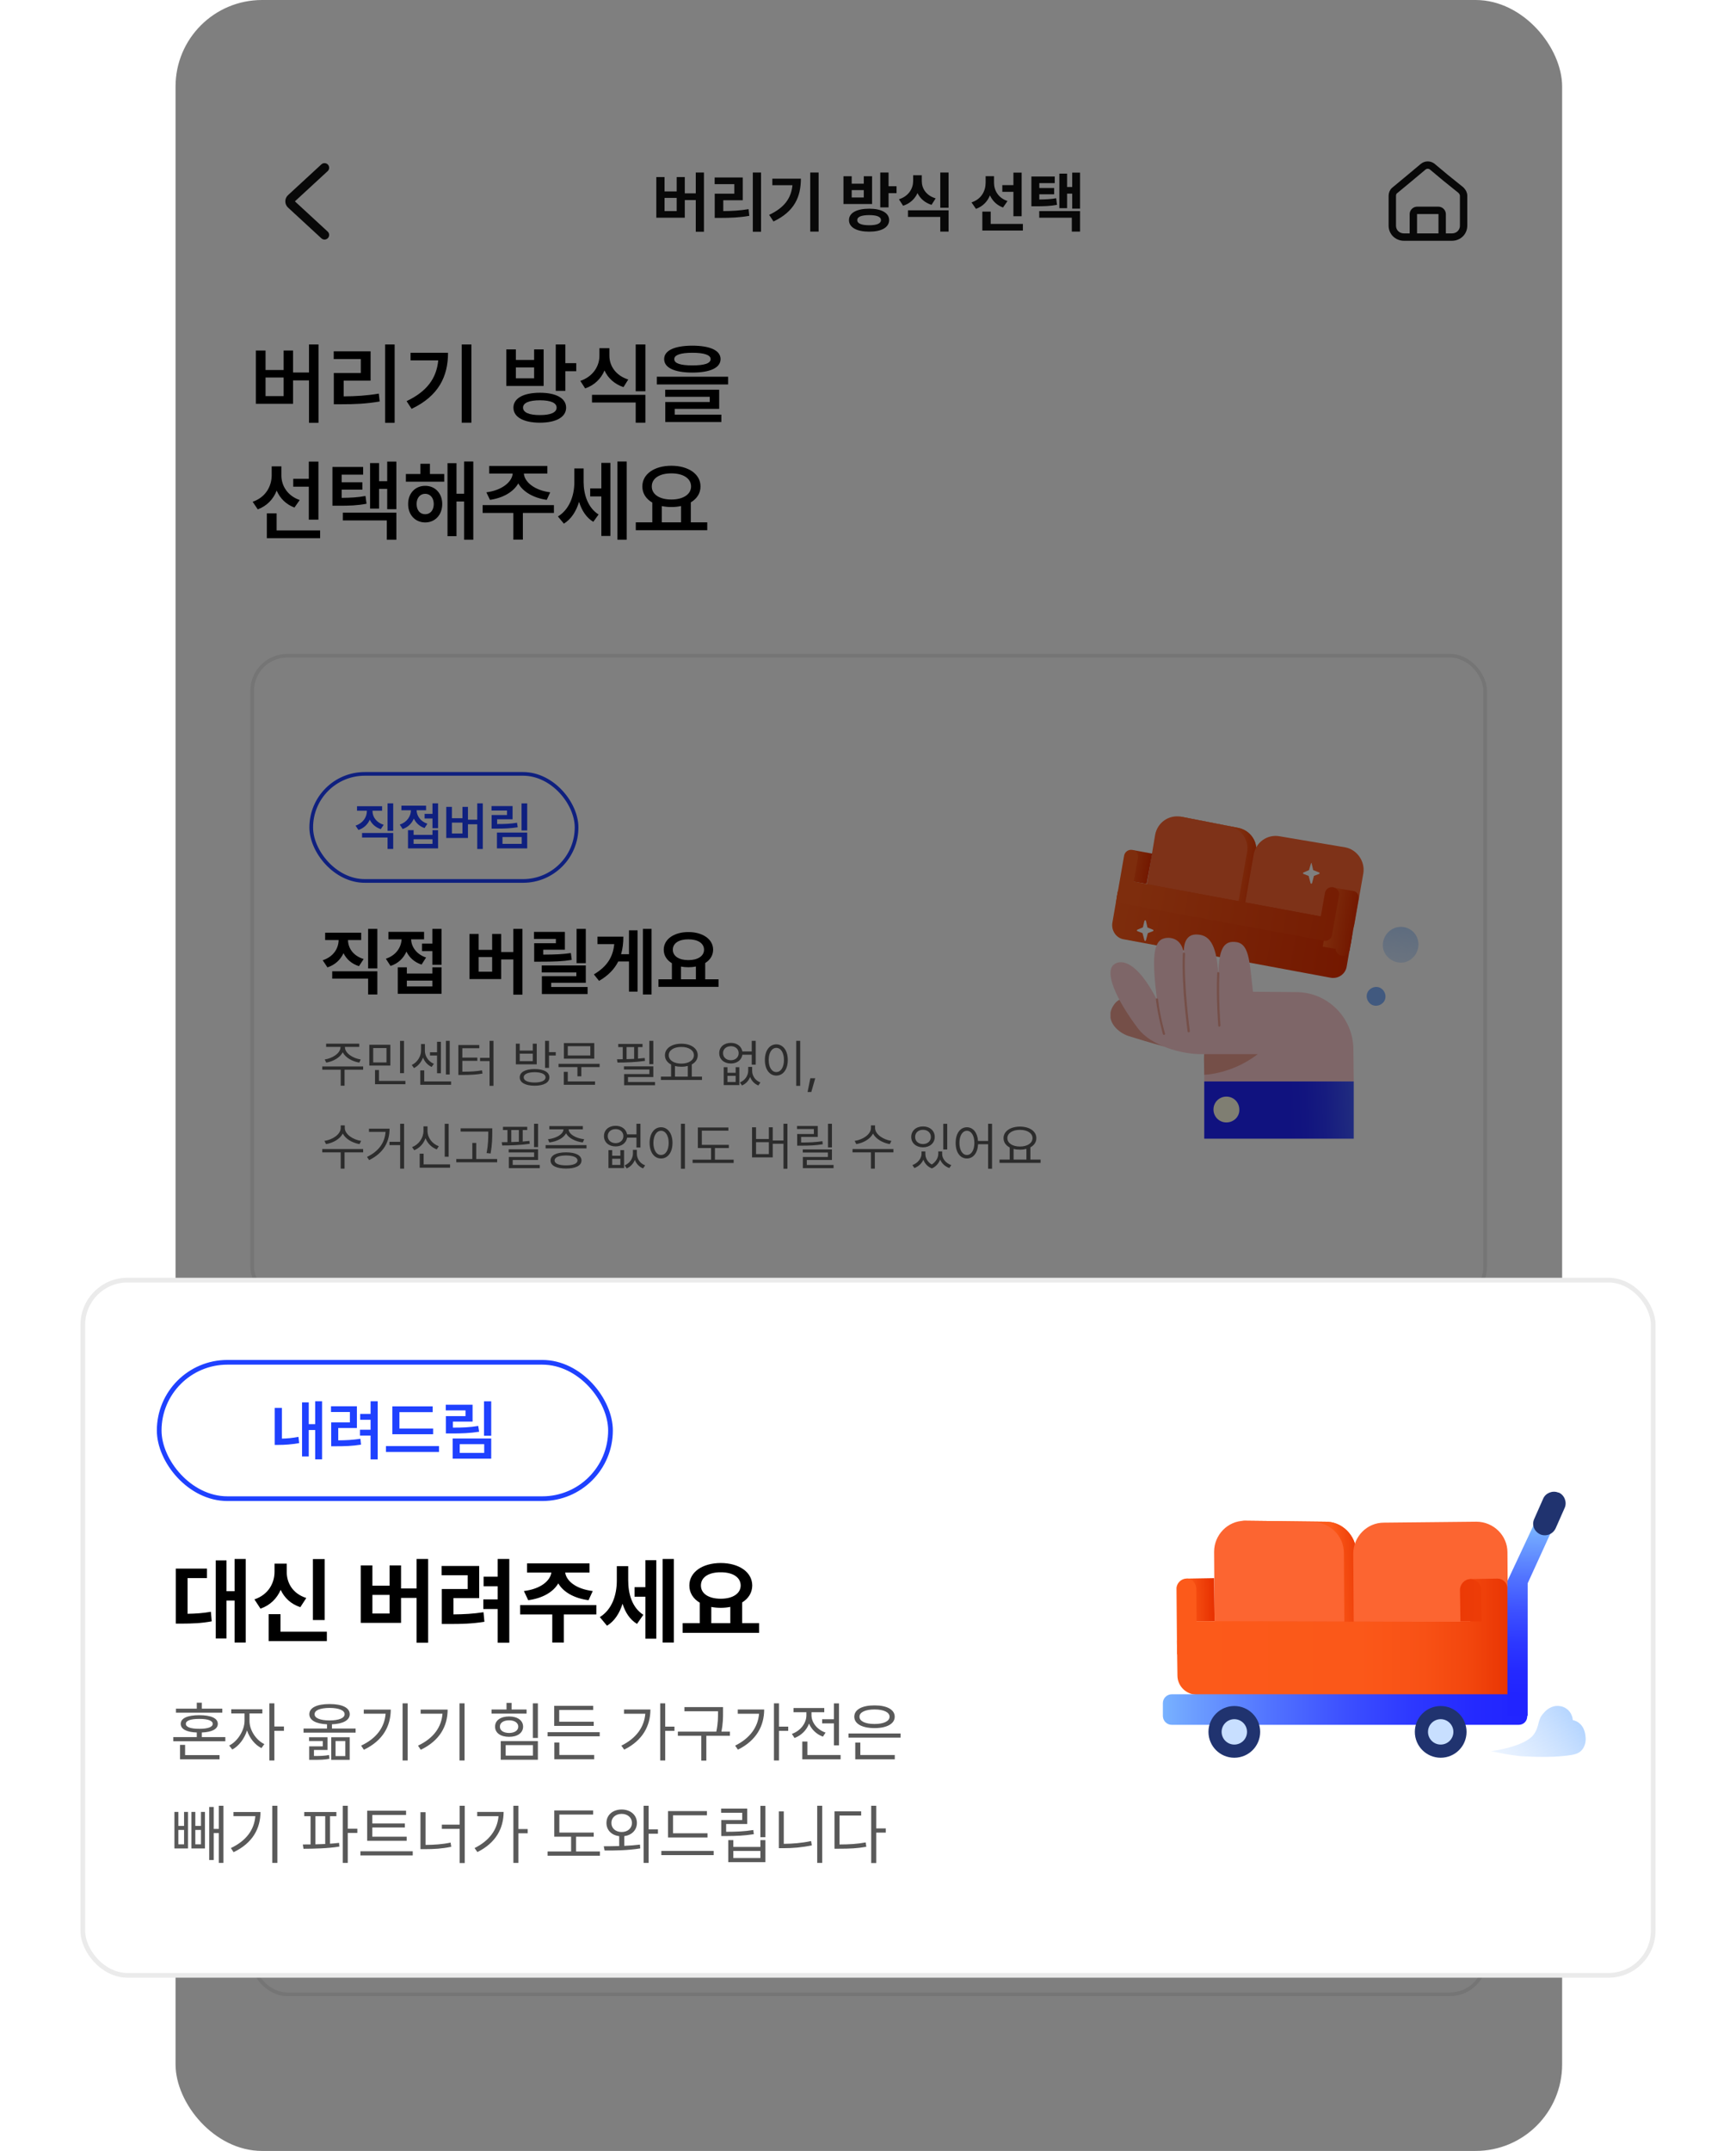 <svg width="712" height="882" viewBox="0 0 712 882" fill="none" xmlns="http://www.w3.org/2000/svg">
<rect x="72" width="568.689" height="882" rx="35.469" fill="white"/>
<rect width="567.781" height="72.676" transform="translate(72.385 46.379)" fill="white"/>
<rect x="72.385" y="46.379" width="567.781" height="72.676" fill="white"/>
<rect width="48.451" height="48.451" transform="translate(102.667 58.492)" fill="white"/>
<path d="M133.1 96.343L119.473 83.776C118.716 83.171 118.716 81.96 119.473 81.354L133.1 68.787" stroke="#111111" stroke-width="3.785" stroke-miterlimit="10" stroke-linecap="round" stroke-linejoin="round"/>
<path d="M288.714 70.749H285.36V79.292H280.862V72.612H277.535V78.494H272.559V72.612H269.178V89.272H280.862V82.033H285.36V95.021H288.714V70.749ZM272.559 86.558V81.155H277.535V86.558H272.559ZM312.135 70.749H308.755V95.021H312.135V70.749ZM293.105 75.513H301.169V79.425H293.132V89.352H295.314C299.732 89.352 303.338 89.206 307.317 88.501L307.025 85.759C303.472 86.345 300.344 86.531 296.645 86.558V82.113H304.629V72.771H293.105V75.513ZM335.742 70.749H332.309V94.968H335.742V70.749ZM315.461 88.102L317.245 90.816C325.894 86.731 328.463 80.623 328.476 73.277H316.766V75.939H325.016C324.471 81.315 321.716 85.147 315.461 88.102ZM356.501 85.573C351.378 85.573 348.184 87.303 348.198 90.257C348.184 93.251 351.378 94.995 356.501 94.995C361.545 94.995 364.659 93.251 364.672 90.257C364.659 87.303 361.545 85.573 356.501 85.573ZM345.935 83.657H357.672V72.266H354.266V75.326H349.315V72.266H345.935V83.657ZM349.315 80.969V77.961H354.266V80.969H349.315ZM351.604 90.257C351.578 88.873 353.321 88.221 356.501 88.208C359.642 88.221 361.319 88.873 361.319 90.257C361.319 91.641 359.642 92.36 356.501 92.36C353.321 92.36 351.578 91.641 351.604 90.257ZM361.026 85.041H364.433V79.212H367.706V76.364H364.433V70.749H361.026V85.041ZM378.059 74.182V71.867H374.52V74.182C374.52 77.269 372.736 80.423 368.691 81.714L370.394 84.375C373.242 83.457 375.212 81.568 376.303 79.186C377.381 81.395 379.297 83.124 382.052 84.003L383.755 81.341C379.763 80.144 378.033 77.203 378.059 74.182ZM372.39 88.953H385.645V94.968H389.051V86.238H372.39V88.953ZM385.645 85.201H389.051V70.749H385.645V85.201ZM407.682 74.901V72.239H404.248V74.874C404.235 78.347 402.492 81.661 398.446 82.992L400.283 85.653C403.091 84.642 404.98 82.659 406.018 80.117C407.043 82.366 408.813 84.149 411.381 85.094L413.217 82.433C409.358 81.142 407.682 78.028 407.682 74.901ZM402.891 94.542H419.525V91.828H406.324V86.771H402.891V94.542ZM411.088 78.653H415.639V88.66H419.019V70.775H415.639V75.912H411.088V78.653ZM432.593 72.372H423.012V84.588H424.662C428.321 84.602 430.69 84.508 433.525 84.003L433.179 81.288C430.93 81.674 428.947 81.781 426.259 81.807V79.665H432.353V77.083H426.259V75.087H432.593V72.372ZM426.232 89.272H439.593V94.968H442.973V86.558H426.232V89.272ZM434.483 85.36H437.65V79.398H439.752V85.546H442.973V70.775H439.752V76.684H437.65V71.201H434.483V85.36Z" fill="#111111"/>
<path d="M592.929 72.937L587.497 68.394C586.378 67.454 584.78 67.454 583.662 68.394L578.23 72.937L571.998 78.106C571.359 78.576 571.04 79.516 571.04 80.299V92.518C571.04 95.181 573.117 97.217 575.833 97.217H595.486C598.202 97.217 600.279 95.181 600.279 92.518V80.299C600.279 79.359 599.8 78.576 599.16 77.95L592.929 72.937Z" stroke="#111111" stroke-width="3.028" stroke-miterlimit="10" stroke-linecap="round" stroke-linejoin="round"/>
<path d="M579.667 96.591V87.818C579.667 86.879 580.466 86.252 581.265 86.252H589.893C590.851 86.252 591.491 87.035 591.491 87.818V96.591" stroke="#111111" stroke-width="3.028" stroke-miterlimit="10" stroke-linecap="round" stroke-linejoin="round"/>
<path d="M130.629 141.247H126.726V152.744H120.196V143.731H116.328V151.715H108.912V143.731H104.937V165.59H120.196V155.973H126.726V173.362H130.629V141.247ZM108.912 162.432V154.802H116.328V162.432H108.912ZM161.857 141.247H157.954V173.362H161.857V141.247ZM136.875 147.244H147.982V152.957H136.91V165.768H139.714C145.48 165.785 150.271 165.572 155.718 164.632L155.363 161.403C150.36 162.237 146.013 162.503 140.956 162.538V156.08H151.992V144.05H136.875V147.244ZM193.334 141.247H189.359V173.326H193.334V141.247ZM166.754 164.49L168.813 167.648C180.044 162.308 183.752 154.199 183.752 144.653H168.387V147.776H179.742C179.033 155.069 175.165 160.498 166.754 164.49ZM221.439 161.048C214.732 161.048 210.58 163.301 210.58 167.152C210.58 171.055 214.732 173.309 221.439 173.326C228.092 173.309 232.173 171.055 232.191 167.152C232.173 163.301 228.092 161.048 221.439 161.048ZM207.67 158.245H222.965V143.269H219.061V147.599H211.574V143.269H207.67V158.245ZM211.574 155.122V150.686H219.061V155.122H211.574ZM214.519 167.152C214.519 165.164 217.038 164.153 221.439 164.135C225.821 164.153 228.288 165.164 228.288 167.152C228.288 169.139 225.821 170.221 221.439 170.203C217.038 170.221 214.519 169.139 214.519 167.152ZM227.933 160.267H231.872V152.212H236.343V148.912H231.872V141.247H227.933V160.267ZM249.934 145.824V142.773H245.853V145.824C245.871 150.171 243.192 154.43 238.011 156.186L239.998 159.274C243.795 157.978 246.492 155.299 247.929 151.928C249.384 155.069 252.028 157.517 255.719 158.741L257.67 155.619C252.578 154.022 249.917 150.047 249.934 145.824ZM242.802 165.058H260.722V173.326H264.697V161.9H242.802V165.058ZM260.722 160.445H264.697V141.247H260.722V160.445ZM283.966 141.743C276.673 141.761 272.397 143.695 272.397 147.244C272.397 150.828 276.673 152.762 283.966 152.78C291.276 152.762 295.516 150.828 295.534 147.244C295.516 143.695 291.276 141.761 283.966 141.743ZM269.381 157.641H298.622V154.483H269.381V157.641ZM272.823 162.716H291.098V164.845H272.858V173.042H295.854V170.026H276.726V167.648H294.966V159.806H272.823V162.716ZM276.549 147.244C276.531 145.594 279.086 144.653 283.966 144.653C288.916 144.653 291.453 145.594 291.453 147.244C291.453 149.018 288.916 149.834 283.966 149.834C279.086 149.834 276.531 149.018 276.549 147.244ZM115.406 194.924V191.234H111.431V194.889C111.413 199.573 108.787 204.009 103.624 205.748L105.718 208.871C109.479 207.469 112.105 204.701 113.472 201.17C114.838 204.328 117.304 206.83 120.764 208.125L122.929 205.038C117.943 203.335 115.388 199.183 115.406 194.924ZM109.444 220.687H131.303V217.494H113.454V210.503H109.444V220.687ZM120.267 199.573H126.655V213.093H130.594V189.282H126.655V196.344H120.267V199.573ZM148.94 191.482H136.343V207.38H138.472C143.458 207.398 146.545 207.274 150.324 206.564L149.898 203.37C146.776 203.956 144.043 204.115 140.14 204.151V200.78H148.621V197.763H140.14V194.641H148.94V191.482ZM140.601 213.413H158.628V221.326H162.567V210.219H140.601V213.413ZM151.779 208.551H155.47V200.46H158.805V208.8H162.567V189.282H158.805V197.302H155.47V189.885H151.779V208.551ZM182.191 194.357H176.336V190.169H172.432V194.357H166.47V197.515H182.191V194.357ZM167.393 206.67C167.358 211.124 170.321 214.229 174.384 214.229C178.465 214.229 181.375 211.124 181.375 206.67C181.375 202.306 178.465 199.201 174.384 199.218C170.321 199.201 167.358 202.306 167.393 206.67ZM170.871 206.67C170.853 204.151 172.308 202.483 174.384 202.483C176.442 202.483 177.897 204.151 177.897 206.67C177.897 209.261 176.442 210.876 174.384 210.858C172.308 210.876 170.853 209.261 170.871 206.67ZM183.539 219.871H187.23V205.641H190.353V221.326H194.114V189.247H190.353V202.448H187.23V189.921H183.539V219.871ZM227.188 207.132H197.947V210.325H210.544V221.291H214.448V210.325H227.188V207.132ZM199.473 201.88L200.963 204.967C206.375 204.186 210.598 201.685 212.567 198.225C214.519 201.685 218.777 204.186 224.242 204.967L225.662 201.88C219.31 201.081 215.122 197.692 214.856 194.179H224.491V191.056H200.644V194.179H210.278C209.994 197.692 205.772 201.081 199.473 201.88ZM239.359 197.657V192.086H235.562V197.834C235.545 203.299 233.486 208.959 228.82 211.78L231.268 214.726C234.285 212.881 236.343 209.616 237.496 205.765C238.561 209.261 240.442 212.242 243.334 213.981L245.499 210.964C241.151 208.232 239.377 202.838 239.359 197.657ZM242.056 203.548H246.634V219.765H250.36V189.814H246.634V200.283H242.056V203.548ZM253.235 221.326H257.032V189.247H253.235V221.326ZM290.069 214.193H283.327V205.996C285.811 204.523 287.319 202.27 287.301 199.467C287.319 194.357 282.28 190.985 275.343 190.985C268.44 190.985 263.437 194.357 263.455 199.467C263.437 202.306 264.981 204.612 267.536 206.085V214.193H260.758V217.423H290.069V214.193ZM267.323 199.467C267.305 196.131 270.552 194.09 275.343 194.108C280.115 194.09 283.433 196.131 283.433 199.467C283.433 202.749 280.115 204.843 275.343 204.825C270.552 204.843 267.305 202.749 267.323 199.467ZM271.439 214.193V207.522C272.646 207.77 273.959 207.912 275.343 207.912C276.762 207.912 278.093 207.77 279.317 207.504V214.193H271.439Z" fill="black"/>
<rect x="103.423" y="268.882" width="505.704" height="264.965" rx="14.384" fill="white" stroke="#EBEBEB" stroke-width="1.514"/>
<path d="M154.766 380.892H150.981V397.098H154.766V380.892ZM132.35 393.756L134.302 396.684C137.466 395.634 139.655 393.519 140.882 390.858C142.094 393.298 144.209 395.235 147.225 396.181L149.147 393.253C144.756 391.923 142.745 388.64 142.73 385.476H148.142V382.459H133.356V385.476H138.886C138.856 388.832 136.801 392.322 132.35 393.756ZM136.254 401.297H150.981V407.803H154.766V398.28H136.254V401.297ZM181.085 380.892H177.329V386.925H173.071V390H177.329V395.619H181.085V380.892ZM158.255 393.135L160.178 396.092C163.357 395.057 165.5 392.898 166.698 390.207C167.866 392.617 169.921 394.554 172.893 395.53L174.756 392.632C170.69 391.287 168.753 388.182 168.591 385.18H173.928V382.105H159.32V385.18H164.717C164.525 388.463 162.499 391.716 158.255 393.135ZM163.135 407.507H181.085V396.654H177.329V399.197H166.861V396.654H163.135V407.507ZM166.861 404.491V402.095H177.329V404.491H166.861ZM214.265 380.892H210.539V390.385H205.541V382.962H201.844V389.498H196.314V382.962H192.559V401.474H205.541V393.431H210.539V407.862H214.265V380.892ZM196.314 398.458V392.455H201.844V398.458H196.314ZM231.682 382.134H218.996V385.003H227.986V386.777H219.085V394.347H221.391C227.38 394.347 230.692 394.229 234.492 393.608L234.137 390.799C230.707 391.316 227.794 391.42 222.811 391.449V389.438H231.682V382.134ZM222.19 398.754H236.384V400.291H222.249V407.625H240.998V404.727H226.064V403.012H240.258V395.885H222.19V398.754ZM236.473 394.939H240.258V380.892H236.473V394.939ZM267.228 380.892H263.679V407.803H267.228V380.892ZM243.57 399.552L245.7 402.214C249.529 399.996 252.028 397.334 253.566 394.259H257.972V406.62H261.491V381.484H257.972V391.272H254.734C255.384 389.054 255.665 386.659 255.665 384.086H245.049V387.132H251.924C251.407 392.41 249.012 396.329 243.57 399.552ZM294.7 401.563H289.229V394.894C291.255 393.638 292.468 391.76 292.482 389.438C292.468 385.077 288.165 382.208 282.339 382.193C276.484 382.208 272.226 385.077 272.226 389.438C272.226 391.804 273.482 393.712 275.567 394.968V401.563H270.067V404.668H294.7V401.563ZM275.952 389.438C275.952 386.733 278.48 385.165 282.339 385.18C286.139 385.165 288.742 386.733 288.756 389.438C288.742 392.07 286.139 393.697 282.339 393.697C278.48 393.697 275.952 392.07 275.952 389.438ZM279.293 401.563V396.344C280.24 396.521 281.26 396.624 282.339 396.624C283.419 396.624 284.454 396.521 285.415 396.329V401.563H279.293Z" fill="black"/>
<path d="M141.473 429.414V429.289H147.352V427.965H133.752V429.289H139.652V429.414C139.641 431.877 136.371 433.968 133.172 434.444L133.814 435.727C136.64 435.241 139.445 433.709 140.562 431.494C141.68 433.709 144.485 435.241 147.352 435.727L147.952 434.444C144.744 433.968 141.463 431.877 141.473 429.414ZM132.179 438.646H139.734V445.208H141.328V438.646H148.946V437.3H132.179V438.646ZM160.104 428.42H151.472V436.949H160.104V428.42ZM153.065 435.644V429.766H158.51V435.644H153.065ZM153.811 444.587H166.272V443.241H155.425V438.77H153.811V444.587ZM164.078 440.054H165.693V426.826H164.078V440.054ZM184.447 426.805H182.895V440.612H184.447V426.805ZM168.881 436.7L169.791 437.963C171.551 437.104 172.845 435.479 173.497 433.647C174.128 435.313 175.339 436.731 177.036 437.507L177.947 436.224C175.608 435.23 174.263 433.015 174.263 430.863V428.109H172.689V430.863C172.7 433.036 171.251 435.582 168.881 436.7ZM172.379 444.815H185.006V443.448H173.994V438.915H172.379V444.815ZM176.353 432.829H179.251V440.095H180.825V427.178H179.251V431.484H176.353V432.829ZM202.394 426.805H200.78V433.761H196.888V435.106H200.78V445.249H202.394V426.805ZM187.987 440.799H189.395C192.955 440.799 195.201 440.675 197.882 440.24L197.695 438.894C195.17 439.35 192.996 439.443 189.622 439.453V435.003H195.77V433.678H189.622V429.848H196.578V428.503H187.987V440.799ZM219.265 438.377C215.477 438.377 213.169 439.619 213.159 441.772C213.169 443.945 215.477 445.187 219.265 445.208C223.043 445.187 225.33 443.945 225.33 441.772C225.33 439.619 223.043 438.377 219.265 438.377ZM211.565 436.452H220.135V427.965H218.52V430.78H213.159V427.965H211.565V436.452ZM213.159 435.127V432.063H218.52V435.127H213.159ZM214.794 441.772C214.773 440.457 216.491 439.681 219.265 439.66C222.049 439.681 223.747 440.457 223.757 441.772C223.747 443.097 222.049 443.883 219.265 443.883C216.491 443.883 214.773 443.097 214.794 441.772ZM223.55 437.88H225.165V432.829H227.939V431.442H225.165V426.805H223.55V437.88ZM245.927 436.224H229.077V437.57H236.819V441.337H238.434V437.57H245.927V436.224ZM231.23 444.815H244.044V443.448H232.865V439.515H231.23V444.815ZM231.271 434.113H243.733V427.716H231.271V434.113ZM232.865 432.808V429H242.118V432.808H232.865ZM267.952 426.805H266.317V436.369H267.952V426.805ZM253.048 434.361L253.255 435.707C256.505 435.717 260.832 435.572 264.516 435.023L264.433 433.823C263.543 433.926 262.612 434.019 261.66 434.092V429.372H263.523V428.068H253.566V429.372H255.408V434.34C254.58 434.351 253.783 434.361 253.048 434.361ZM255.905 438.563H266.338V440.426H255.967V445.001H268.656V443.676H257.561V441.648H267.952V437.259H255.905V438.563ZM256.981 434.309V429.372H260.086V434.185C259.041 434.247 257.996 434.278 256.981 434.309ZM287.908 441.482H283.726V436.472C285.248 435.655 286.169 434.351 286.169 432.705C286.169 429.859 283.374 427.985 279.441 427.965C275.508 427.985 272.714 429.859 272.714 432.705C272.714 434.382 273.666 435.707 275.239 436.524V441.482H271.058V442.848H287.908V441.482ZM274.287 432.705C274.276 430.645 276.419 429.289 279.441 429.31C282.432 429.289 284.596 430.645 284.596 432.705C284.596 434.765 282.432 436.141 279.441 436.141C276.419 436.141 274.276 434.765 274.287 432.705ZM276.833 441.482V437.114C277.62 437.321 278.499 437.425 279.441 437.425C280.404 437.425 281.294 437.311 282.091 437.104V441.482H276.833ZM298.361 437.611H296.829V444.96H303.226V437.611H301.715V439.909H298.361V437.611ZM294.987 431.856C294.977 434.382 296.964 436.1 299.769 436.1C302.263 436.1 304.157 434.671 304.478 432.498H308.318V436.555H309.954V426.805H308.318V431.152H304.468C304.116 429.031 302.243 427.633 299.769 427.633C296.964 427.633 294.977 429.341 294.987 431.856ZM296.54 431.856C296.54 430.18 297.875 429 299.769 429C301.622 429 302.957 430.18 302.957 431.856C302.957 433.543 301.622 434.744 299.769 434.754C297.875 434.744 296.54 433.543 296.54 431.856ZM298.361 443.676V441.151H301.715V443.676H298.361ZM303.474 443.862L304.323 445.104C305.948 444.411 307.076 443.107 307.656 441.606C308.225 443.128 309.333 444.432 311.03 445.104L311.879 443.862C309.633 443.034 308.463 440.995 308.484 439.06V437.487H306.869V439.06C306.859 440.923 305.689 442.941 303.474 443.862ZM328.191 426.805H326.555V445.249H328.191V426.805ZM313.7 434.651C313.711 438.574 315.656 441.058 318.399 441.047C321.132 441.058 323.109 438.574 323.098 434.651C323.109 430.738 321.132 428.244 318.399 428.234C315.656 428.244 313.711 430.738 313.7 434.651ZM315.274 434.651C315.274 431.66 316.557 429.693 318.399 429.683C320.252 429.693 321.525 431.66 321.525 434.651C321.525 437.642 320.252 439.609 318.399 439.598C316.557 439.609 315.274 437.642 315.274 434.651ZM334.359 442.144H332.351L331.213 447.775H332.745L334.359 442.144ZM141.411 462.523V461.468H139.734V462.523C139.734 465.163 136.371 467.357 133.048 467.823L133.711 469.148C136.578 468.671 139.403 467.109 140.583 464.832C141.763 467.088 144.599 468.671 147.456 469.148L148.118 467.823C144.796 467.357 141.422 465.121 141.411 462.523ZM132.179 472.542H139.734V479.208H141.328V472.542H148.946V471.176H132.179V472.542ZM165.734 460.805H164.119V468.216H159.731V469.562H164.119V479.208H165.734V460.805ZM150.519 474.405L151.409 475.71C157.557 472.656 159.762 468.03 159.772 462.813H151.327V464.138H158.137C157.806 468.444 155.498 471.994 150.519 474.405ZM184.013 460.826H182.398V474.323H184.013V460.826ZM169.005 470.39L169.895 471.652C172.048 470.793 173.724 468.982 174.521 466.726C175.339 468.847 176.995 470.503 179.127 471.321L179.976 470.017C177.233 469.023 175.318 466.508 175.339 463.703V461.861H173.683V463.703C173.683 466.612 171.789 469.303 169.005 470.39ZM172.131 478.815H184.592V477.448H173.745V473.081H172.131V478.815ZM201.898 462.668H188.919V464.014H200.262V464.511C200.252 466.715 200.252 469.293 199.558 472.812L201.215 472.998C201.877 469.293 201.877 466.767 201.898 464.511V462.668ZM187.138 476.6H203.906V475.254H195.315V468.671H193.721V475.254H187.138V476.6ZM220.673 460.805H219.038V470.369H220.673V460.805ZM205.769 468.361L205.976 469.707C209.226 469.717 213.552 469.572 217.237 469.023L217.154 467.823C216.264 467.926 215.332 468.019 214.38 468.092V463.372H216.243V462.068H206.286V463.372H208.128V468.34C207.3 468.351 206.503 468.361 205.769 468.361ZM208.625 472.563H219.058V474.426H208.687V479.001H221.377V477.676H210.281V475.648H220.673V471.259H208.625V472.563ZM209.702 468.309V463.372H212.807V468.185C211.761 468.247 210.716 468.278 209.702 468.309ZM240.545 469.562H223.778V470.907H240.545V469.562ZM224.73 467.16L225.31 468.464C228.342 468.082 231.147 466.726 232.162 464.687C233.176 466.726 236.001 468.082 239.013 468.464L239.614 467.16C236.353 466.788 233.29 465.183 233.217 463.103H239.055V461.758H225.31V463.103H231.106C231.033 465.204 227.939 466.788 224.73 467.16ZM225.807 475.855C225.796 477.987 228.187 479.167 232.162 479.167C236.105 479.167 238.475 477.987 238.496 475.855C238.475 473.743 236.105 472.522 232.162 472.522C228.187 472.522 225.796 473.743 225.807 475.855ZM227.463 475.855C227.442 474.561 229.212 473.826 232.162 473.805C235.08 473.826 236.85 474.561 236.861 475.855C236.85 477.138 235.08 477.873 232.162 477.862C229.212 477.873 227.442 477.138 227.463 475.855ZM251.082 471.611H249.55V478.96H255.946V471.611H254.435V473.909H251.082V471.611ZM247.708 465.856C247.697 468.382 249.684 470.1 252.489 470.1C254.984 470.1 256.878 468.671 257.199 466.498H261.039V470.555H262.674V460.805H261.039V465.152H257.188C256.836 463.031 254.963 461.633 252.489 461.633C249.684 461.633 247.697 463.341 247.708 465.856ZM249.26 465.856C249.26 464.18 250.595 463 252.489 463C254.342 463 255.677 464.18 255.677 465.856C255.677 467.543 254.342 468.744 252.489 468.754C250.595 468.744 249.26 467.543 249.26 465.856ZM251.082 477.676V475.151H254.435V477.676H251.082ZM256.195 477.862L257.043 479.104C258.668 478.411 259.797 477.107 260.376 475.606C260.945 477.128 262.053 478.432 263.75 479.104L264.599 477.862C262.353 477.034 261.183 474.995 261.204 473.06V471.487H259.59V473.06C259.579 474.923 258.41 476.941 256.195 477.862ZM280.911 460.805H279.276V479.249H280.911V460.805ZM266.421 468.651C266.431 472.574 268.377 475.058 271.12 475.047C273.852 475.058 275.829 472.574 275.819 468.651C275.829 464.738 273.852 462.244 271.12 462.234C268.377 462.244 266.431 464.738 266.421 468.651ZM267.994 468.651C267.994 465.66 269.277 463.693 271.12 463.683C272.972 463.693 274.245 465.66 274.245 468.651C274.245 471.642 272.972 473.609 271.12 473.598C269.277 473.609 267.994 471.642 267.994 468.651ZM298.92 469.437H287.846V463.641H298.734V462.316H286.21V470.762H291.634V475.523H284.057V476.89H300.907V475.523H293.228V470.762H298.92V469.437ZM322.953 460.805H321.339V467.657H316.93V462.254H315.336V467.057H310.078V462.254H308.442V474.592H316.93V469.003H321.339V479.249H322.953V460.805ZM310.078 473.246V468.361H315.336V473.246H310.078ZM335.394 461.716H326.886V462.979H333.8V465.008H326.949V469.789H328.439C332.062 469.789 334.483 469.686 337.444 469.21L337.299 467.947C334.411 468.382 332.062 468.485 328.563 468.485V466.208H335.394V461.716ZM329.246 472.605H339.555V474.426H329.288V479.001H341.873V477.697H330.902V475.648H341.211V471.321H329.246V472.605ZM339.596 470.514H341.211V460.805H339.596V470.514ZM358.889 462.523V461.468H357.212V462.523C357.212 465.163 353.849 467.357 350.526 467.823L351.189 469.148C354.056 468.671 356.881 467.109 358.061 464.832C359.241 467.088 362.077 468.671 364.934 469.148L365.596 467.823C362.274 467.357 358.9 465.121 358.889 462.523ZM349.657 472.542H357.212V479.208H358.806V472.542H366.424V471.176H349.657V472.542ZM379.527 473.163V472.149H377.954V473.163C377.934 474.923 376.536 476.89 374.207 477.759L375.035 478.96C376.795 478.297 378.058 477.014 378.72 475.534C379.269 477.076 380.407 478.421 382.198 479.104C383.895 478.39 385.023 476.972 385.593 475.482C386.234 477.024 387.518 478.308 389.36 478.96L390.167 477.759C387.808 476.941 386.41 475.058 386.421 473.163V472.149H384.827V473.163C384.837 474.581 383.906 476.424 382.146 477.511C380.397 476.517 379.517 474.788 379.527 473.163ZM373.731 466.208C373.721 468.734 375.76 470.472 378.555 470.472C381.349 470.472 383.367 468.734 383.378 466.208C383.367 463.641 381.349 461.892 378.555 461.902C375.76 461.892 373.721 463.641 373.731 466.208ZM375.325 466.208C375.305 464.49 376.66 463.269 378.555 463.289C380.428 463.269 381.784 464.49 381.784 466.208C381.784 467.916 380.428 469.117 378.555 469.127C376.66 469.117 375.305 467.916 375.325 466.208ZM386.876 471.342H388.491V460.826H386.876V471.342ZM396.564 462.234C393.842 462.244 391.937 464.738 391.948 468.651C391.937 472.574 393.842 475.058 396.564 475.047C399.131 475.058 400.973 472.801 401.149 469.189H405.258V479.249H406.873V460.805H405.258V467.843H401.128C400.88 464.397 399.069 462.244 396.564 462.234ZM393.5 468.651C393.511 465.66 394.753 463.693 396.564 463.683C398.365 463.693 399.628 465.66 399.628 468.651C399.628 471.642 398.365 473.609 396.564 473.598C394.753 473.609 393.511 471.642 393.5 468.651ZM426.786 475.482H422.605V470.472C424.126 469.655 425.048 468.351 425.048 466.705C425.048 463.859 422.253 461.985 418.32 461.965C414.387 461.985 411.592 463.859 411.592 466.705C411.592 468.382 412.545 469.707 414.118 470.524V475.482H409.936V476.848H426.786V475.482ZM413.166 466.705C413.155 464.645 415.298 463.289 418.32 463.31C421.311 463.289 423.474 464.645 423.474 466.705C423.474 468.765 421.311 470.141 418.32 470.141C415.298 470.141 413.155 468.765 413.166 466.705ZM415.712 475.482V471.114C416.498 471.321 417.378 471.425 418.32 471.425C419.282 471.425 420.173 471.311 420.97 471.104V475.482H415.712Z" fill="#595959"/>
<rect x="127.65" y="317.331" width="108.824" height="43.908" rx="21.954" fill="white"/>
<path d="M152.783 332.664V332.437H156.716V330.594H146.428V332.437H150.464V332.664C150.444 335.117 148.839 337.55 145.827 338.564L147.007 340.344C149.222 339.599 150.816 338.057 151.655 336.121C152.514 337.902 154.056 339.309 156.178 339.992L157.358 338.212C154.377 337.28 152.783 334.972 152.783 332.664ZM148.498 343.429H158.951V348.127H161.27V341.565H148.498V343.429ZM158.951 340.696H161.27V329.414H158.951V340.696ZM179.673 329.414H177.375V333.72H174.146V335.624H177.375V339.62H179.673V329.414ZM163.961 338.129L165.141 339.951C167.366 339.195 168.919 337.622 169.736 335.666C170.554 337.425 172.034 338.843 174.125 339.558L175.284 337.777C172.407 336.815 170.896 334.496 170.875 332.25H174.746V330.367H164.644V332.25H168.536C168.515 334.714 166.921 337.136 163.961 338.129ZM167.335 347.9H179.673V340.406H177.375V342.352H169.633V340.406H167.335V347.9ZM169.633 346.037V344.153H177.375V346.037H169.633ZM198.013 329.414H195.736V336.121H191.927V330.863H189.671V335.521H185.344V330.863H183.026V343.615H191.927V338.005H195.736V348.148H198.013V329.414ZM185.344 341.772V337.322H189.671V341.772H185.344ZM216.229 329.435H213.911V340.53H216.229V329.435ZM201.594 332.354H207.949V334.196H201.636V339.785H203.23C206.852 339.796 209.388 339.692 212.338 339.226L212.048 337.363C209.378 337.808 207.09 337.902 203.892 337.902V335.956H210.226V330.532H201.594V332.354ZM203.809 347.9H216.229V341.4H203.809V347.9ZM206.086 346.037V343.242H213.973V346.037H206.086Z" fill="#1F41FF"/>
<rect x="127.65" y="317.331" width="108.824" height="43.908" rx="21.954" stroke="#1F41FF" stroke-width="1.514"/>
<rect x="103.423" y="552.8" width="505.704" height="264.965" rx="14.384" fill="white" stroke="#EBEBEB" stroke-width="1.514"/>
<path d="M155.505 664.81H151.927V675.19H149.325V665.254H145.865V690.419H149.325V678.206H151.927V691.721H155.505V664.81ZM133.001 685.629H134.864C138.413 685.614 141.281 685.511 144.564 684.889L144.297 681.814C141.695 682.272 139.388 682.42 136.786 682.465V670.961H143.026V667.915H133.001V685.629ZM180.937 664.84H177.152V684.475H180.937V664.84ZM158.314 677.822L160.266 680.809C163.416 679.729 165.56 677.511 166.772 674.761C167.97 677.319 170.055 679.33 173.1 680.335L175.023 677.378C170.602 675.959 168.694 672.484 168.724 668.921V666.318H164.791V668.921C164.791 672.573 162.824 676.314 158.314 677.822ZM162.898 691.247H181.647V688.231H166.713V682.583H162.898V691.247ZM214.265 664.81H210.539V674.303H205.541V666.88H201.844V673.416H196.314V666.88H192.559V685.392H205.541V677.349H210.539V691.78H214.265V664.81ZM196.314 682.376V676.373H201.844V682.376H196.314ZM240.406 664.81H236.651V670.518H232.126V673.593H236.651V677.822H232.037V680.927H236.651V691.78H240.406V664.81ZM218.612 670.044H227.01V674.48H218.671V685.747H220.8C224.94 685.762 228.37 685.673 232.392 685.037L232.096 681.962C228.696 682.479 225.753 682.627 222.426 682.657V677.408H230.707V667.058H218.612V670.044ZM268.44 679.655H243.896V682.672H254.246V691.721H257.972V682.672H268.44V679.655ZM245.108 675.131L246.498 678.088C251.185 677.452 254.542 675.441 256.183 672.676C257.809 675.441 261.195 677.452 265.927 678.088L267.287 675.131C261.757 674.465 258.785 671.833 258.401 669.187H266.252V666.23H246.114V669.187H253.965C253.566 671.833 250.549 674.465 245.108 675.131ZM278.702 671.582V667.117H275.035V671.76C275.035 676.314 273.556 681.06 269.564 683.529L271.871 686.309C274.31 684.83 275.922 682.272 276.883 679.226C277.741 681.977 279.205 684.313 281.541 685.718L283.581 682.79C279.9 680.439 278.687 675.944 278.702 671.582ZM280.742 676.964H284.232V690.479H287.751V665.195H284.232V673.889H280.742V676.964ZM289.791 691.721H293.399V664.81H289.791V691.721ZM320.871 685.481H315.401V678.812C317.426 677.556 318.639 675.678 318.654 673.356C318.639 668.995 314.336 666.126 308.51 666.111C302.655 666.126 298.397 668.995 298.397 673.356C298.397 675.722 299.654 677.63 301.738 678.886V685.481H296.238V688.586H320.871V685.481ZM302.123 673.356C302.123 670.651 304.651 669.083 308.51 669.098C312.31 669.083 314.913 670.651 314.928 673.356C314.913 675.988 312.31 677.615 308.51 677.615C304.651 677.615 302.123 675.988 302.123 673.356ZM305.464 685.481V680.261C306.411 680.439 307.431 680.542 308.51 680.542C309.59 680.542 310.625 680.439 311.586 680.247V685.481H305.464Z" fill="black"/>
<path d="M148.946 721.593H141.37V720.113C144.64 719.989 146.524 719.016 146.524 717.329C146.524 715.507 144.33 714.544 140.562 714.534C136.764 714.544 134.58 715.507 134.58 717.329C134.58 719.016 136.453 719.999 139.755 720.113V721.593H132.179V722.918H148.946V721.593ZM133.048 713.727H147.973V712.443H141.37V710.518H139.755V712.443H133.048V713.727ZM134.352 728.735H147.083V727.389H135.988V724.098H134.352V728.735ZM136.236 717.329C136.215 716.294 137.768 715.724 140.562 715.735C143.316 715.724 144.889 716.294 144.889 717.329C144.889 718.364 143.316 718.933 140.562 718.923C137.768 718.933 136.215 718.364 136.236 717.329ZM156.729 716.376V713.975H160.87V712.63H150.851V713.975H155.136V716.376C155.115 719.513 152.838 723.011 150.188 724.305L151.182 725.588C153.241 724.532 155.084 722.152 155.932 719.45C156.76 721.945 158.51 724.118 160.58 725.133L161.511 723.849C158.841 722.576 156.709 719.326 156.729 716.376ZM163.126 729.128H164.74V719.564H167.825V718.177H164.74V710.725H163.126V729.128ZM181.86 721.634H175.919V722.856H180.328V724.574H175.96V728.921H176.954C179.51 728.911 180.814 728.9 182.481 728.569L182.336 727.368C180.856 727.637 179.665 727.679 177.492 727.679V725.733H181.86V721.634ZM174.138 720.165H190.906V718.84H183.288V717.474C186.88 717.329 189.012 716.159 189.022 714.224C189.012 712.123 186.579 710.953 182.522 710.953C178.434 710.953 176.001 712.123 176.001 714.224C176.001 716.149 178.103 717.318 181.694 717.474V718.84H174.138V720.165ZM177.699 714.224C177.678 712.961 179.469 712.216 182.522 712.195C185.544 712.216 187.356 712.961 187.366 714.224C187.356 715.476 185.544 716.211 182.522 716.232C179.469 716.211 177.678 715.476 177.699 714.224ZM183.06 728.921H189.001V721.634H183.06V728.921ZM184.447 727.7V722.856H187.594V727.7H184.447ZM207.673 710.725H206.038V729.128H207.673V710.725ZM192.686 724.346L193.576 725.671C199.745 722.711 202.208 718.022 202.229 712.733H193.535V714.058H200.573C200.211 718.457 197.664 721.986 192.686 724.346ZM225.993 710.725H224.358V729.128H225.993V710.725ZM211.006 724.346L211.896 725.671C218.065 722.711 220.528 718.022 220.549 712.733H211.855V714.058H218.893C218.53 718.457 215.984 721.986 211.006 724.346ZM249.612 710.725H247.997V721.883H249.612V710.725ZM234.687 714.037H245.969V712.713H241.146V710.58H239.51V712.713H234.687V714.037ZM235.826 718.219C235.805 720.237 237.606 721.51 240.338 721.51C243.06 721.51 244.841 720.237 244.851 718.219C244.841 716.221 243.06 714.948 240.338 714.948C237.606 714.948 235.805 716.221 235.826 718.219ZM237.378 718.219C237.357 716.997 238.537 716.19 240.338 716.19C242.118 716.19 243.288 716.997 243.298 718.219C243.288 719.471 242.118 720.247 240.338 720.268C238.537 720.247 237.357 719.471 237.378 718.219ZM237.647 728.879H249.612V722.876H237.647V728.879ZM239.241 727.555V724.181H248.018V727.555H239.241ZM269.526 720.02H252.738V721.345H269.526V720.02ZM254.87 717.991H267.601V716.646H256.484V712.857H267.435V711.533H254.87V717.991ZM254.911 728.714H267.745V727.348H256.526V723.332H254.911V728.714ZM290.619 710.725H289.005V729.128H290.619V719.585H293.6V718.219H290.619V710.725ZM276.502 724.346L277.413 725.63C283.405 722.669 285.848 717.919 285.858 712.713H277.35V714.079H284.213C283.84 718.436 281.252 721.986 276.502 724.346ZM309.25 711.926H296.809V713.271H307.635V713.541C307.635 715.259 307.635 717.184 307.076 719.833H294.697V721.179H302.232V729.169H303.868V721.179H311.465V719.833H308.722C309.25 717.194 309.25 715.279 309.25 713.541V711.926ZM327.259 710.725H325.644V729.128H327.259V719.585H330.24V718.219H327.259V710.725ZM313.141 724.346L314.052 725.63C320.045 722.669 322.488 717.919 322.498 712.713H313.99V714.079H320.852C320.48 718.436 317.892 721.986 313.141 724.346ZM346.593 710.746H344.958V715.838H341.17V717.184H344.958V724.243H346.593V710.746ZM331.42 720.558L332.269 721.883C334.452 721.065 336.15 719.378 336.947 717.246C337.744 719.15 339.348 720.693 341.418 721.448L342.267 720.144C339.576 719.223 337.733 716.915 337.733 714.534V713.582H341.853V712.236H331.937V713.582H336.098V714.534C336.098 717.173 334.132 719.606 331.42 720.558ZM334.773 728.735H347.111V727.368H336.409V723.021H334.773V728.735ZM366.424 720.434H349.657V721.759H366.424V720.434ZM351.52 715.031C351.52 717.318 354.045 718.695 358.04 718.695C361.994 718.695 364.53 717.318 364.54 715.031C364.53 712.723 361.994 711.367 358.04 711.388C354.045 711.367 351.52 712.723 351.52 715.031ZM351.83 728.735H364.561V727.368H353.466V723.373H351.83V728.735ZM353.197 715.031C353.186 713.592 355.07 712.692 358.04 712.692C360.99 712.692 362.874 713.592 362.884 715.031C362.874 716.49 360.99 717.37 358.04 717.37C355.07 717.37 353.186 716.49 353.197 715.031ZM148.325 744.725H146.855V752.177H145.199V745.119H143.75V762.196H145.199V753.523H146.855V763.128H148.325V744.725ZM132.551 758.47H136.919V746.713H135.656V751.204H133.814V746.713H132.551V758.47ZM133.814 757.145V752.509H135.656V757.145H133.814ZM138.016 758.47H142.384V746.713H141.101V751.204H139.279V746.713H138.016V758.47ZM139.279 757.145V752.509H141.101V757.145H139.279ZM165.713 744.725H164.078V763.128H165.713V744.725ZM150.726 758.346L151.616 759.671C157.785 756.711 160.249 752.022 160.269 746.733H151.575V748.058H158.613C158.251 752.457 155.705 755.986 150.726 758.346ZM184.716 746.733H174.366V748.079H176.395V757.166C175.515 757.177 174.687 757.187 173.911 757.187L174.118 758.574C177.378 758.553 181.777 758.491 185.669 757.87L185.586 756.669C184.644 756.783 183.661 756.876 182.667 756.938V748.079H184.716V746.733ZM177.968 757.145V748.079H181.114V757.032C180.059 757.083 178.993 757.125 177.968 757.145ZM186.766 763.128H188.38V753.482H191.465V752.115H188.38V744.725H186.766V763.128ZM207.363 754.682H196.288V751.722H206.762V750.418H196.288V747.685H207.156V746.319H194.632V756.007H207.363V754.682ZM192.458 760.727H209.308V759.381H192.458V760.727ZM226.055 744.725H224.42V750.811H218.686V752.157H224.42V763.169H226.055V744.725ZM211.792 758.698H213.2C216.181 758.698 218.768 758.543 221.708 757.932L221.501 756.587C218.737 757.156 216.243 757.301 213.428 757.332V746.795H211.792V758.698ZM243.34 744.725H241.725V763.128H243.34V753.585H246.321V752.219H243.34V744.725ZM229.222 758.346L230.133 759.63C236.126 756.669 238.568 751.919 238.579 746.713H230.071V748.079H236.933C236.56 752.436 233.973 755.986 229.222 758.346ZM267.601 753.357H256.526V747.561H267.414V746.236H254.891V754.682H260.314V759.443H252.738V760.809H269.588V759.443H261.908V754.682H267.601V753.357ZM276.605 745.926C273.728 745.947 271.689 747.685 271.699 750.252C271.689 752.571 273.355 754.216 275.798 754.506V757.694C274.018 757.746 272.31 757.756 270.83 757.767L271.099 759.133C274.339 759.153 278.686 759.112 282.588 758.45L282.484 757.228C280.88 757.435 279.151 757.56 277.433 757.632V754.506C279.824 754.196 281.501 752.56 281.511 750.252C281.501 747.685 279.431 745.947 276.605 745.926ZM273.293 750.252C273.272 748.524 274.67 747.344 276.605 747.334C278.51 747.344 279.897 748.524 279.917 750.252C279.897 751.981 278.51 753.181 276.605 753.171C274.67 753.181 273.272 751.981 273.293 750.252ZM283.664 763.128H285.279V753.73H288.28V752.322H285.279V744.725H283.664V763.128ZM304.24 753.585H293.145V747.789H304.054V746.443H291.53V754.931H304.24V753.585ZM289.377 760.623H306.227V759.257H289.377V760.623ZM322.891 744.746H321.277V754.848H322.891V744.746ZM308.629 746.982H315.418V749.321H308.67V754.475H310.161C313.555 754.454 316.07 754.361 319.165 753.875L318.979 752.529C315.988 753.016 313.535 753.088 310.243 753.109V750.604H317.033V745.636H308.629V746.982ZM310.926 762.879H322.891V755.779H321.277V757.974H312.562V755.779H310.926V762.879ZM312.562 761.555V759.278H321.277V761.555H312.562ZM341.19 744.725H339.576V763.128H341.19V744.725ZM327.218 758.388H328.708C331.658 758.388 334.566 758.16 337.837 757.477L337.609 756.09C334.525 756.742 331.627 756.959 328.812 756.98V746.547H327.218V758.388ZM358.579 744.725H356.964V763.169H358.579V753.378H361.663V752.012H358.579V744.725ZM345.144 758.553H346.593C350.092 758.553 352.503 758.45 355.391 757.932L355.184 756.524C352.441 757.032 350.092 757.177 346.759 757.187V747.872H353.735V746.526H345.144V758.553Z" fill="#595959"/>
<rect x="127.65" y="601.249" width="108.824" height="43.908" rx="21.954" fill="white"/>
<path d="M161.746 613.332H159.531V620.702H157.461V613.684H155.308V631.093H157.461V622.585H159.531V632.045H161.746V613.332ZM146.49 627.388H147.732C149.709 627.388 151.851 627.253 154.377 626.808L154.149 624.8C152.182 625.183 150.423 625.328 148.808 625.359V615.485H146.49V627.388ZM179.673 613.332H177.375V617.41H174.021V619.294H177.375V622.503H173.959V624.386H177.375V632.066H179.673V613.332ZM164.623 616.789H170.709V620.143H164.685V627.823H166.134C169.043 627.823 171.423 627.76 174.29 627.305L174.104 625.421C171.579 625.794 169.436 625.908 166.963 625.918V621.944H172.966V614.947H164.623V616.789ZM197.516 622.109H186.669V616.831H197.371V614.968H184.392V623.952H197.516V622.109ZM182.322 629.665H199.421V627.76H182.322V629.665ZM216.229 613.353H213.911V624.448H216.229V613.353ZM201.594 616.272H207.949V618.114H201.636V623.703H203.23C206.852 623.714 209.388 623.61 212.338 623.144L212.048 621.281C209.378 621.726 207.09 621.819 203.892 621.819V619.874H210.226V614.45H201.594V616.272ZM203.809 631.818H216.229V625.318H203.809V631.818ZM206.086 629.955V627.16H213.973V629.955H206.086Z" fill="#1F41FF"/>
<rect x="127.65" y="601.249" width="108.824" height="43.908" rx="21.954" stroke="#1F41FF" stroke-width="1.514"/>
<g clip-path="url(#clip0_33_746)">
<path d="M582.631 727.677C583.237 727.525 584.599 727.374 585.659 726.314C586.568 725.406 587.325 723.74 587.022 721.62C586.568 716.927 582.934 716.473 582.934 716.473C582.934 716.473 582.934 715.261 582.025 713.899C580.814 712.233 578.997 711.93 578.543 711.93C575.969 711.627 574.152 713.444 573.698 714.05C571.427 716.321 572.335 718.138 570.518 720.863C567.793 725.103 556.589 726.465 556.589 726.465C560.223 727.223 562.342 727.677 566.582 728.131C566.582 727.98 575.061 728.888 582.631 727.677Z" fill="url(#paint0_linear_33_746)"/>
<path fill-rule="evenodd" clip-rule="evenodd" d="M503.142 652.578L477.251 652.275C471.801 652.275 467.41 656.818 467.41 662.268L467.561 685.282C467.561 690.733 472.103 695.124 477.554 695.124L496.631 694.973C502.082 694.973 513.286 690.885 513.286 685.434L513.135 662.42C513.135 656.969 508.593 652.427 503.142 652.578Z" fill="#FC6531"/>
<path d="M503.142 652.578L477.251 652.275C476.948 652.275 476.646 652.275 476.343 652.427L499.205 652.73C504.656 652.73 509.198 657.12 509.198 662.571L509.35 685.585C509.35 690.733 499.205 694.67 493.603 695.124H496.783C502.234 695.124 513.438 691.036 513.438 685.585L513.286 662.571C513.135 656.969 508.593 652.427 503.142 652.578Z" fill="url(#paint1_linear_33_746)"/>
<path fill-rule="evenodd" clip-rule="evenodd" d="M458.477 670.899L467.41 670.748L467.561 684.678H458.477V670.899Z" fill="url(#paint2_linear_33_746)"/>
<path fill-rule="evenodd" clip-rule="evenodd" d="M551.896 652.578L522.068 652.881C516.617 652.881 512.227 657.423 512.227 662.874L512.378 685.888C512.378 691.339 516.92 695.73 522.371 695.73L552.198 695.427C557.649 695.427 562.04 690.884 562.04 685.434L561.889 662.42C561.889 656.969 557.346 652.578 551.896 652.578Z" fill="#FC6531"/>
<path fill-rule="evenodd" clip-rule="evenodd" d="M455.449 695.274V691.035C455.449 687.553 458.174 684.676 461.656 684.676L555.832 684.827C559.315 684.827 562.192 687.553 562.192 691.035V695.274H455.449Z" fill="url(#paint3_linear_33_746)"/>
<path fill-rule="evenodd" clip-rule="evenodd" d="M458.476 670.899C456.811 670.899 455.297 672.413 455.297 674.079L455.448 692.096C455.448 693.762 456.962 695.276 458.628 695.276C460.293 695.276 461.807 693.762 461.807 692.096L461.656 673.927C461.505 672.262 460.142 670.748 458.476 670.899Z" fill="url(#paint4_linear_33_746)"/>
<path fill-rule="evenodd" clip-rule="evenodd" d="M461.656 684.677L549.928 684.828L549.776 671.05L558.709 670.898C560.375 670.898 561.889 672.261 561.889 674.078L562.04 691.187V691.339V694.821V702.24C562.04 705.722 570.822 708.599 555.832 708.599L461.959 708.296C458.477 708.296 455.6 705.571 455.6 702.089L455.449 691.036C455.449 687.553 458.174 684.677 461.656 684.677Z" fill="url(#paint5_linear_33_746)"/>
<path d="M546.596 674.533C546.596 672.716 548.11 671.051 549.927 671.051C551.744 671.051 553.41 672.565 553.41 674.382L553.561 684.678H546.748L546.596 674.533Z" fill="url(#paint6_linear_33_746)"/>
<path d="M565.522 717.986H453.783C452.118 717.986 450.906 716.623 450.906 715.109V711.021C450.906 709.356 452.269 708.145 453.783 708.145H565.371C567.036 708.145 568.248 709.507 568.248 711.021V714.958C568.399 716.623 567.188 717.986 565.522 717.986Z" fill="url(#paint7_linear_33_746)"/>
<path d="M572.184 649.702L561.888 671.656V715.11H568.399V672.413L578.089 651.216C578.543 650.156 578.997 648.945 577.786 648.945H573.547C573.092 648.793 572.487 649.096 572.184 649.702Z" fill="url(#paint8_linear_33_746)"/>
<path d="M572.487 656.667C570.519 655.758 569.611 653.639 570.519 651.67L573.396 645.16C574.153 643.343 576.424 642.435 578.241 643.192H578.392C580.209 643.949 581.118 646.22 580.361 648.037L577.484 654.547C576.575 656.667 574.304 657.424 572.487 656.667Z" fill="#20336F"/>
<path d="M473.921 728.585C478.52 728.585 482.248 724.856 482.248 720.257C482.248 715.658 478.52 711.93 473.921 711.93C469.322 711.93 465.593 715.658 465.593 720.257C465.593 724.856 469.322 728.585 473.921 728.585Z" fill="#20336F"/>
<path d="M473.921 724.344C476.178 724.344 478.009 722.514 478.009 720.256C478.009 717.998 476.178 716.168 473.921 716.168C471.663 716.168 469.833 717.998 469.833 720.256C469.833 722.514 471.663 724.344 473.921 724.344Z" fill="#C8DFFF"/>
<path d="M540.389 728.585C544.988 728.585 548.716 724.856 548.716 720.257C548.716 715.658 544.988 711.93 540.389 711.93C535.79 711.93 532.062 715.658 532.062 720.257C532.062 724.856 535.79 728.585 540.389 728.585Z" fill="#20336F"/>
<path d="M540.388 724.344C542.646 724.344 544.476 722.514 544.476 720.256C544.476 717.998 542.646 716.168 540.388 716.168C538.131 716.168 536.3 717.998 536.3 720.256C536.3 722.514 538.131 724.344 540.388 724.344Z" fill="#C8DFFF"/>
</g>
<g clip-path="url(#clip1_33_746)">
<path d="M477.252 429.07C477.252 429.07 471.498 427.556 462.868 424.831C458.174 423.317 452.421 417.866 457.114 411.658C461.505 405.753 474.829 411.053 474.829 411.053L477.252 429.07Z" fill="#EB9E91"/>
<path fill-rule="evenodd" clip-rule="evenodd" d="M507.684 339.438L484.368 334.895C479.371 333.987 474.677 337.318 473.769 342.314L470.287 363.057C469.378 368.054 472.709 372.748 477.706 373.656L494.966 376.684C499.963 377.593 510.713 375.776 511.621 370.779L515.103 349.885C516.012 345.04 512.681 340.346 507.684 339.438Z" fill="#FC6531"/>
<path d="M507.684 339.437L484.367 334.895C484.065 334.895 483.762 334.895 483.459 334.895L504.051 338.831C509.047 339.74 512.378 344.433 511.47 349.43L507.836 370.173C507.079 374.866 497.237 376.683 492.089 376.078L494.966 376.532C499.962 377.44 510.712 375.623 511.621 370.627L515.103 349.884C516.012 345.039 512.681 340.345 507.684 339.437Z" fill="url(#paint9_linear_33_746)"/>
<path fill-rule="evenodd" clip-rule="evenodd" d="M464.382 348.521L472.558 350.036L470.287 362.451L462.262 361.088L464.382 348.521Z" fill="url(#paint10_linear_33_746)"/>
<path fill-rule="evenodd" clip-rule="evenodd" d="M551.744 347.461L524.793 342.919C519.797 342.01 515.103 345.341 514.195 350.338L510.561 371.081C509.653 376.077 512.983 380.771 517.98 381.679L544.931 386.222C549.927 387.13 554.621 383.799 555.529 378.803L559.163 358.06C559.92 353.215 556.589 348.37 551.744 347.461Z" fill="#FC6531"/>
<path fill-rule="evenodd" clip-rule="evenodd" d="M545.688 400.909L460.899 385.163C457.871 384.708 455.751 381.68 456.205 378.501L458.325 366.236C458.931 363.057 461.959 360.937 464.987 361.543L549.776 377.289C552.955 377.895 555.075 380.923 554.469 383.951L552.35 396.215C551.895 399.395 548.867 401.515 545.688 400.909Z" fill="url(#paint11_linear_33_746)"/>
<path fill-rule="evenodd" clip-rule="evenodd" d="M457.72 370.022L458.325 366.236C458.931 363.057 461.959 360.937 464.987 361.543L549.776 377.289C552.956 377.895 555.075 380.923 554.47 383.951L553.864 387.736L457.72 370.022Z" fill="url(#paint12_linear_33_746)"/>
<path fill-rule="evenodd" clip-rule="evenodd" d="M464.382 348.522C462.868 348.22 461.353 349.28 461.051 350.794L458.174 367.297C457.871 368.811 458.931 370.325 460.445 370.628C461.959 370.931 463.473 369.871 463.776 368.357L466.653 352.005C467.107 350.339 466.047 348.825 464.382 348.522Z" fill="url(#paint13_linear_33_746)"/>
<path fill-rule="evenodd" clip-rule="evenodd" d="M554.924 365.329L546.748 363.967L542.508 388.192L547.808 389.101C547.808 390.463 548.867 391.675 550.23 391.826C551.744 392.129 553.258 391.069 553.561 389.555L557.195 368.66C557.498 366.995 556.438 365.481 554.924 365.329Z" fill="url(#paint14_linear_33_746)"/>
<path fill-rule="evenodd" clip-rule="evenodd" d="M546.748 363.815C545.233 363.513 543.719 364.573 543.417 366.087L540.54 382.439C540.237 383.953 541.297 385.467 542.962 385.77C544.476 386.072 545.991 385.013 546.293 383.499L549.17 367.146C549.473 365.632 548.413 364.118 546.748 363.815Z" fill="url(#paint15_linear_33_746)"/>
<path d="M466.805 421.804C471.801 428.466 484.217 432.554 493.907 432.252V443.456H555.227L555.076 430.132C554.924 417.262 544.477 406.815 531.607 406.815L513.893 406.664C512.379 393.491 512.379 386.526 506.322 386.223C501.477 385.921 499.963 390.009 499.66 399.245C498.903 386.375 495.572 383.195 490.576 383.195C486.942 383.195 485.276 386.223 485.579 391.22C484.822 385.164 480.583 384.104 477.706 384.709C472.861 385.769 472.407 392.885 474.526 409.995C466.199 393.794 459.84 393.491 457.114 395.308C452.572 398.336 457.871 409.995 466.805 421.804Z" fill="#FDCDD0"/>
<path d="M477.403 424.378C477.252 424.378 477.1 424.227 476.949 424.075C476.949 424.075 474.981 416.959 474.072 409.843C474.072 409.54 474.224 409.389 474.526 409.389C474.829 409.389 474.981 409.54 474.981 409.843C475.738 416.959 477.857 423.924 477.857 423.924C477.857 424.075 477.706 424.378 477.403 424.378C477.555 424.378 477.403 424.378 477.403 424.378Z" fill="#EB9E91"/>
<path d="M487.547 423.317C487.396 423.317 487.093 423.166 487.093 423.015C487.093 422.863 484.519 404.694 485.124 391.068C485.124 390.765 485.276 390.613 485.579 390.613C485.882 390.613 486.033 390.765 486.033 391.068C485.427 404.543 488.001 422.56 488.001 422.863C488.001 423.015 487.85 423.317 487.547 423.317C487.698 423.317 487.547 423.317 487.547 423.317Z" fill="#EB9E91"/>
<path d="M500.114 421.047C499.962 421.047 499.66 420.896 499.66 420.593C499.66 420.441 498.751 409.691 499.205 399.093C499.205 398.79 499.357 398.639 499.66 398.639C499.962 398.639 500.114 398.79 500.114 399.093C499.66 409.54 500.568 420.29 500.568 420.441C500.568 420.744 500.265 420.896 500.114 421.047Z" fill="#EB9E91"/>
<path d="M581.572 385.617C582.48 389.554 580.058 393.49 576.273 394.55C572.336 395.459 568.399 393.036 567.34 389.251C566.431 385.314 568.854 381.378 572.639 380.318C576.727 379.258 580.664 381.68 581.572 385.617Z" fill="url(#paint16_linear_33_746)"/>
<path d="M567.188 411.205C568.702 409.691 568.551 407.268 567.037 405.754C565.523 404.24 563.1 404.391 561.586 405.906C560.072 407.42 560.223 409.842 561.738 411.356C563.252 412.87 565.674 412.719 567.188 411.205Z" fill="#83B3FF"/>
<path d="M555.227 443.455H493.906V466.923H555.227V443.455Z" fill="url(#paint17_linear_33_746)"/>
<path d="M502.991 460.261C499.963 460.261 497.691 457.838 497.691 454.961C497.691 451.933 500.114 449.662 502.991 449.662C506.019 449.662 508.29 452.085 508.29 454.961C508.441 457.838 506.019 460.261 502.991 460.261Z" fill="#FFFCE4"/>
<path d="M469.378 377.592L468.772 380.166C468.772 380.318 468.621 380.318 468.621 380.318L466.501 381.226C466.198 381.378 466.198 381.68 466.501 381.832L468.469 382.589C468.621 382.589 468.621 382.74 468.621 382.74L469.378 385.617C469.529 385.92 469.832 385.92 469.983 385.617L470.74 382.74C470.74 382.589 470.892 382.589 470.892 382.589L472.86 381.832C473.163 381.68 473.163 381.378 472.86 381.226L470.589 380.318C470.589 380.318 470.589 380.318 470.589 380.166L469.983 377.592C469.983 377.29 469.529 377.29 469.378 377.592Z" fill="white"/>
<path d="M537.663 354.124L536.906 356.698C536.906 356.849 536.755 356.849 536.755 356.849L534.635 357.757C534.332 357.909 534.332 358.212 534.635 358.363L536.603 359.12C536.755 359.12 536.755 359.271 536.755 359.271L537.512 362.148C537.663 362.451 537.966 362.451 538.117 362.148L538.874 359.271C538.874 359.12 539.026 359.12 539.026 359.12L540.994 358.363C541.297 358.212 541.297 357.909 540.994 357.757L538.723 356.849C538.571 356.849 538.571 356.698 538.571 356.698L537.966 354.124C538.269 353.821 537.814 353.821 537.663 354.124Z" fill="white"/>
<path d="M493.907 432.25H515.861C513.287 434.218 509.35 436.792 504.051 438.609C500.114 439.972 496.632 440.577 493.907 440.729C493.755 435.127 493.755 432.25 493.907 432.25Z" fill="#EB9E91"/>
</g>
<g style="mix-blend-mode:multiply">
<rect x="72" width="568.689" height="882" rx="35.469" fill="black" fill-opacity="0.5"/>
</g>
<g filter="url(#filter0_dd_33_746)">
<rect x="33.964" y="511.964" width="644.072" height="285.072" rx="18.317" fill="white" stroke="#EBEBEB" stroke-width="1.928"/>
<path d="M100.768 626.306H96.212V639.523H92.898V626.871H88.492V658.917H92.898V643.364H96.212V660.574H100.768V626.306ZM72.111 652.816H74.484C79.002 652.798 82.655 652.666 86.835 651.875L86.496 647.959C83.182 648.542 80.245 648.731 76.931 648.787V634.138H84.877V630.26H72.111V652.816ZM133.154 626.343H128.334V651.348H133.154V626.343ZM104.346 642.875L106.831 646.678C110.842 645.304 113.572 642.479 115.116 638.977C116.641 642.235 119.296 644.795 123.174 646.076L125.622 642.31C119.992 640.502 117.564 636.078 117.601 631.54V628.226H112.593V631.54C112.593 636.191 110.089 640.954 104.346 642.875ZM110.183 659.971H134.057V656.13H115.04V648.938H110.183V659.971ZM175.594 626.306H170.849V638.394H164.485V628.942H159.777V637.264H152.735V628.942H147.953V652.515H164.485V642.272H170.849V660.649H175.594V626.306ZM152.735 648.674V641.03H159.777V648.674H152.735ZM208.883 626.306H204.1V633.574H198.339V637.49H204.1V642.875H198.226V646.829H204.1V660.649H208.883V626.306ZM181.129 632.971H191.824V638.62H181.204V652.967H183.916C189.188 652.986 193.556 652.873 198.677 652.063L198.301 648.147C193.97 648.806 190.223 648.994 185.987 649.032V642.348H196.531V629.168H181.129V632.971ZM244.582 645.21H213.326V649.051H226.506V660.574H231.251V649.051H244.582V645.21ZM214.87 639.448L216.64 643.214C222.609 642.404 226.883 639.843 228.973 636.323C231.044 639.843 235.356 642.404 241.381 643.214L243.113 639.448C236.071 638.601 232.287 635.249 231.797 631.879H241.795V628.113H216.151V631.879H226.149C225.64 635.249 221.799 638.601 214.87 639.448ZM257.649 634.929V629.243H252.979V635.155C252.979 640.954 251.097 646.998 246.013 650.143L248.95 653.683C252.057 651.8 254.109 648.542 255.333 644.664C256.425 648.166 258.289 651.141 261.264 652.929L263.862 649.201C259.174 646.208 257.63 640.484 257.649 634.929ZM260.247 641.783H264.691V658.992H269.172V626.795H264.691V637.866H260.247V641.783ZM271.77 660.574H276.365V626.306H271.77V660.574ZM311.348 652.628H304.382V644.136C306.961 642.536 308.505 640.145 308.524 637.189C308.505 631.634 303.026 627.981 295.608 627.963C288.151 627.981 282.729 631.634 282.729 637.189C282.729 640.201 284.329 642.63 286.984 644.231V652.628H279.98V656.582H311.348V652.628ZM287.474 637.189C287.474 633.743 290.693 631.747 295.608 631.766C300.447 631.747 303.76 633.743 303.779 637.189C303.76 640.54 300.447 642.611 295.608 642.611C290.693 642.611 287.474 640.54 287.474 637.189ZM291.729 652.628V645.982C292.934 646.208 294.233 646.339 295.608 646.339C296.982 646.339 298.3 646.208 299.524 645.963V652.628H291.729Z" fill="black"/>
<path d="M92.416 699.347H82.768V697.462C86.933 697.304 89.332 696.065 89.332 693.917C89.332 691.597 86.538 690.371 81.74 690.358C76.903 690.371 74.122 691.597 74.122 693.917C74.122 696.065 76.508 697.317 80.712 697.462V699.347H71.064V701.034H92.416V699.347ZM72.171 689.33H91.177V687.696H82.768V685.244H80.712V687.696H72.171V689.33ZM73.832 708.441H90.043V706.728H75.915V702.536H73.832V708.441ZM76.231 693.917C76.204 692.599 78.181 691.874 81.74 691.887C85.246 691.874 87.249 692.599 87.249 693.917C87.249 695.235 85.246 695.959 81.74 695.946C78.181 695.959 76.204 695.235 76.231 693.917ZM102.327 692.704V689.646H107.599V687.933H94.841V689.646H100.298V692.704C100.271 696.698 97.372 701.152 93.998 702.8L95.263 704.434C97.886 703.09 100.232 700.058 101.312 696.618C102.367 699.795 104.594 702.563 107.23 703.854L108.417 702.22C105.016 700.599 102.301 696.46 102.327 692.704ZM110.473 708.942H112.529V696.763H116.456V694.997H112.529V685.508H110.473V708.942ZM134.329 699.399H126.763V700.955H132.378V703.143H126.816V708.678H128.081C131.337 708.665 132.997 708.652 135.119 708.23L134.935 706.701C133.05 707.044 131.534 707.097 128.767 707.097V704.619H134.329V699.399ZM124.496 697.528H145.848V695.841H136.147V694.101C140.721 693.917 143.436 692.427 143.449 689.962C143.436 687.287 140.339 685.798 135.172 685.798C129.966 685.798 126.869 687.287 126.869 689.962C126.869 692.414 129.544 693.903 134.118 694.101V695.841H124.496V697.528ZM129.03 689.962C129.004 688.355 131.284 687.406 135.172 687.379C139.021 687.406 141.327 688.355 141.34 689.962C141.327 691.557 139.021 692.493 135.172 692.519C131.284 692.493 129.004 691.557 129.03 689.962ZM135.857 708.678H143.423V699.399H135.857V708.678ZM137.624 707.123V700.955H141.63V707.123H137.624ZM167.2 685.508H165.117V708.942H167.2V685.508ZM148.115 702.853L149.248 704.54C157.104 700.77 160.241 694.8 160.267 688.065H149.196V689.752H158.158C157.697 695.353 154.455 699.848 148.115 702.853ZM190.528 685.508H188.446V708.942H190.528V685.508ZM171.444 702.853L172.577 704.54C180.433 700.77 183.569 694.8 183.596 688.065H172.524V689.752H181.487C181.026 695.353 177.783 699.848 171.444 702.853ZM220.605 685.508H218.549V699.716H220.605V685.508ZM201.6 689.725H215.966V688.038H209.824V685.323H207.742V688.038H201.6V689.725ZM203.05 695.05C203.023 697.62 205.317 699.241 208.796 699.241C212.262 699.241 214.529 697.62 214.543 695.05C214.529 692.506 212.262 690.885 208.796 690.885C205.317 690.885 203.023 692.506 203.05 695.05ZM205.027 695.05C205 693.495 206.503 692.467 208.796 692.467C211.063 692.467 212.552 693.495 212.566 695.05C212.552 696.645 211.063 697.633 208.796 697.66C206.503 697.633 205 696.645 205.027 695.05ZM205.369 708.625H220.605V700.981H205.369V708.625ZM207.399 706.938V702.642H218.576V706.938H207.399ZM245.964 697.343H224.586V699.03H245.964V697.343ZM227.301 694.76H243.512V693.047H229.357V688.223H243.301V686.536H227.301V694.76ZM227.354 708.415H243.697V706.675H229.41V701.561H227.354V708.415ZM272.825 685.508H270.769V708.942H272.825V696.79H276.621V695.05H272.825V685.508ZM254.847 702.853L256.007 704.487C263.638 700.717 266.749 694.668 266.762 688.038H255.928V689.778H264.666C264.192 695.327 260.897 699.848 254.847 702.853ZM296.549 687.037H280.707V688.75H294.493V689.093C294.493 691.281 294.493 693.732 293.781 697.106H278.018V698.82H287.613V708.995H289.695V698.82H299.37V697.106H295.877C296.549 693.745 296.549 691.307 296.549 689.093V687.037ZM319.482 685.508H317.426V708.942H319.482V696.79H323.278V695.05H319.482V685.508ZM301.505 702.853L302.665 704.487C310.296 700.717 313.406 694.668 313.42 688.038H302.585V689.778H311.324C310.849 695.327 307.554 699.848 301.505 702.853ZM344.103 685.534H342.02V692.019H337.196V693.732H342.02V702.721H344.103V685.534ZM324.781 698.029L325.862 699.716C328.643 698.675 330.804 696.526 331.819 693.811C332.834 696.236 334.877 698.2 337.513 699.162L338.593 697.502C335.167 696.328 332.821 693.389 332.821 690.358V689.145H338.066V687.432H325.44V689.145H330.738V690.358C330.738 693.719 328.234 696.816 324.781 698.029ZM329.051 708.441H344.762V706.701H331.134V701.166H329.051V708.441ZM369.356 697.871H348.004V699.558H369.356V697.871ZM350.376 690.991C350.376 693.903 353.592 695.656 358.68 695.656C363.715 695.656 366.944 693.903 366.957 690.991C366.944 688.051 363.715 686.325 358.68 686.351C353.592 686.325 350.376 688.051 350.376 690.991ZM350.772 708.441H366.983V706.701H352.854V701.614H350.772V708.441ZM352.512 690.991C352.498 689.159 354.897 688.012 358.68 688.012C362.436 688.012 364.835 689.159 364.848 690.991C364.835 692.849 362.436 693.969 358.68 693.969C354.897 693.969 352.498 692.849 352.512 690.991ZM91.625 727.508H89.754V736.997H87.645V728.008H85.799V749.756H87.645V738.711H89.754V750.942H91.625V727.508ZM71.539 745.011H77.101V730.038H75.493V735.758H73.147V730.038H71.539V745.011ZM73.147 743.324V737.419H75.493V743.324H73.147ZM78.498 745.011H84.06V730.038H82.425V735.758H80.106V730.038H78.498V745.011ZM80.106 743.324V737.419H82.425V743.324H80.106ZM113.768 727.508H111.685V750.942H113.768V727.508ZM94.683 744.853L95.816 746.54C103.672 742.77 106.809 736.8 106.835 730.065H95.764V731.752H104.726C104.265 737.353 101.023 741.848 94.683 744.853ZM137.966 730.065H124.786V731.778H127.37V743.35C126.249 743.363 125.195 743.376 124.206 743.376L124.47 745.143C128.622 745.116 134.223 745.037 139.179 744.246L139.073 742.717C137.874 742.862 136.622 742.981 135.357 743.06V731.778H137.966V730.065ZM129.373 743.324V731.778H133.38V743.179C132.035 743.245 130.678 743.297 129.373 743.324ZM140.576 750.942H142.632V738.658H146.56V736.918H142.632V727.508H140.576V750.942ZM166.804 740.187H152.702V736.417H166.04V734.757H152.702V731.277H166.541V729.537H150.593V741.874H166.804V740.187ZM147.825 747.884H169.282V746.171H147.825V747.884ZM190.608 727.508H188.525V735.258H181.223V736.971H188.525V750.995H190.608V727.508ZM172.445 745.301H174.238C178.034 745.301 181.329 745.103 185.072 744.325L184.808 742.612C181.289 743.337 178.113 743.521 174.528 743.561V730.144H172.445V745.301ZM212.618 727.508H210.562V750.942H212.618V738.79H216.414V737.05H212.618V727.508ZM194.641 744.853L195.8 746.487C203.432 742.717 206.542 736.668 206.555 730.038H195.721V731.778H204.46C203.985 737.327 200.69 741.848 194.641 744.853ZM243.512 738.5H229.41V731.119H243.275V729.432H227.327V740.187H234.234V746.25H224.586V747.989H246.043V746.25H236.263V740.187H243.512V738.5ZM254.979 729.037C251.315 729.063 248.719 731.277 248.732 734.546C248.719 737.498 250.841 739.594 253.951 739.963V744.022C251.684 744.088 249.509 744.101 247.625 744.115L247.967 745.854C252.093 745.881 257.628 745.828 262.597 744.984L262.465 743.429C260.422 743.693 258.221 743.851 256.033 743.943V739.963C259.078 739.567 261.213 737.485 261.226 734.546C261.213 731.277 258.577 729.063 254.979 729.037ZM250.761 734.546C250.735 732.345 252.514 730.842 254.979 730.829C257.404 730.842 259.17 732.345 259.197 734.546C259.17 736.747 257.404 738.276 254.979 738.263C252.514 738.276 250.735 736.747 250.761 734.546ZM263.968 750.942H266.024V738.974H269.846V737.182H266.024V727.508H263.968V750.942ZM290.17 738.79H276.041V731.409H289.933V729.696H273.985V740.503H290.17V738.79ZM271.243 747.752H292.7V746.012H271.243V747.752ZM313.92 727.534H311.864V740.398H313.92V727.534ZM295.758 730.381H304.404V733.36H295.811V739.923H297.709C302.032 739.897 305.235 739.778 309.176 739.159L308.938 737.445C305.129 738.065 302.006 738.157 297.814 738.183V734.994H306.46V728.667H295.758V730.381ZM298.684 750.625H313.92V741.584H311.864V744.378H300.767V741.584H298.684V750.625ZM300.767 748.938V746.039H311.864V748.938H300.767ZM337.223 727.508H335.167V750.942H337.223V727.508ZM319.43 744.905H321.328C325.084 744.905 328.787 744.615 332.952 743.745L332.662 741.979C328.735 742.81 325.044 743.086 321.459 743.113V729.827H319.43V744.905ZM359.365 727.508H357.309V750.995H359.365V738.526H363.293V736.786H359.365V727.508ZM342.258 745.116H344.103C348.558 745.116 351.629 744.984 355.306 744.325L355.042 742.533C351.549 743.179 348.558 743.363 344.314 743.376V731.514H353.197V729.801H342.258V745.116Z" fill="#595959"/>
<rect x="65.294" y="545.663" width="185.094" height="55.914" rx="27.957" fill="white"/>
<path d="M132.087 561.636H129.267V571.02H126.631V562.084H123.889V584.253H126.631V573.419H129.267V585.465H132.087V561.636ZM112.66 579.534H114.241C116.759 579.534 119.487 579.363 122.703 578.796L122.413 576.239C119.909 576.727 117.668 576.911 115.612 576.951V564.377H112.66V579.534ZM154.915 561.636H151.989V566.829H147.719V569.227H151.989V573.313H147.64V575.712H151.989V585.492H154.915V561.636ZM135.751 566.038H143.501V570.308H135.83V580.088H137.675C141.379 580.088 144.41 580.009 148.061 579.429L147.824 577.03C144.608 577.504 141.88 577.649 138.73 577.663V572.601H146.374V563.692H135.751V566.038ZM177.637 572.812H163.825V566.09H177.453V563.718H160.925V575.158H177.637V572.812ZM158.289 582.434H180.063V580.009H158.289V582.434ZM201.467 561.662H198.515V575.791H201.467V561.662ZM182.83 565.379H190.923V567.725H182.883V574.842H184.913C189.526 574.855 192.755 574.723 196.511 574.13L196.142 571.758C192.742 572.325 189.829 572.443 185.756 572.443V569.965H193.823V563.059H182.83V565.379ZM185.651 585.175H201.467V576.898H185.651V585.175ZM188.551 582.803V579.244H198.594V582.803H188.551Z" fill="#1F41FF"/>
<rect x="65.294" y="545.663" width="185.094" height="55.914" rx="27.957" stroke="#1F41FF" stroke-width="1.928"/>
<g clip-path="url(#clip2_33_746)">
<path d="M644.676 706.657C645.447 706.465 647.182 706.272 648.532 704.922C649.689 703.765 650.653 701.644 650.267 698.945C649.689 692.968 645.061 692.39 645.061 692.39C645.061 692.39 645.061 690.847 643.905 689.112C642.362 686.991 640.048 686.606 639.47 686.606C636.192 686.22 633.879 688.534 633.3 689.305C630.408 692.197 631.565 694.511 629.251 697.981C625.781 703.38 611.513 705.115 611.513 705.115C616.141 706.079 618.84 706.657 624.238 707.236C624.238 707.043 635.035 708.2 644.676 706.657Z" fill="url(#paint18_linear_33_746)"/>
<path fill-rule="evenodd" clip-rule="evenodd" d="M543.453 611.026L510.483 610.641C503.542 610.641 497.951 616.425 497.951 623.366L498.143 652.672C498.143 659.613 503.928 665.205 510.869 665.205L535.162 665.012C542.103 665.012 556.371 659.806 556.371 652.865L556.178 623.559C556.178 616.618 550.394 610.833 543.453 611.026Z" fill="#FC6531"/>
<path d="M543.453 611.026L510.483 610.641C510.097 610.641 509.712 610.641 509.326 610.833L538.44 611.219C545.381 611.219 551.165 616.81 551.165 623.751L551.358 653.058C551.358 659.613 538.44 664.626 531.306 665.205H535.355C542.296 665.205 556.564 659.999 556.564 653.058L556.371 623.751C556.178 616.618 550.394 610.833 543.453 611.026Z" fill="url(#paint19_linear_33_746)"/>
<path fill-rule="evenodd" clip-rule="evenodd" d="M486.576 634.357L497.951 634.164L498.144 651.902H486.576V634.357Z" fill="url(#paint20_linear_33_746)"/>
<path fill-rule="evenodd" clip-rule="evenodd" d="M605.537 611.027L567.554 611.413C560.613 611.413 555.021 617.197 555.021 624.138L555.214 653.445C555.214 660.386 560.998 665.977 567.939 665.977L605.922 665.591C612.863 665.591 618.455 659.807 618.455 652.866L618.262 623.56C618.262 616.619 612.478 611.027 605.537 611.027Z" fill="#FC6531"/>
<path fill-rule="evenodd" clip-rule="evenodd" d="M482.719 665.397V659.998C482.719 655.564 486.19 651.9 490.624 651.9L610.549 652.093C614.984 652.093 618.647 655.564 618.647 659.998V665.397H482.719Z" fill="url(#paint21_linear_33_746)"/>
<path fill-rule="evenodd" clip-rule="evenodd" d="M486.575 634.355C484.454 634.355 482.526 636.283 482.526 638.404L482.719 661.348C482.719 663.469 484.647 665.397 486.768 665.397C488.889 665.397 490.817 663.469 490.817 661.348L490.624 638.211C490.431 636.09 488.696 634.162 486.575 634.355Z" fill="url(#paint22_linear_33_746)"/>
<path fill-rule="evenodd" clip-rule="evenodd" d="M490.624 651.901L603.03 652.094L602.837 634.548L614.213 634.355C616.334 634.355 618.262 636.091 618.262 638.404L618.454 660.191V660.384V664.819V674.266C618.454 678.701 629.637 682.364 610.549 682.364L491.01 681.978C486.575 681.978 482.912 678.508 482.912 674.073L482.719 659.999C482.719 655.564 486.19 651.901 490.624 651.901Z" fill="url(#paint23_linear_33_746)"/>
<path d="M598.788 638.983C598.788 636.67 600.716 634.549 603.03 634.549C605.343 634.549 607.464 636.477 607.464 638.791L607.657 651.901H598.981L598.788 638.983Z" fill="url(#paint24_linear_33_746)"/>
<path d="M622.889 694.318H480.598C478.478 694.318 476.935 692.582 476.935 690.654V685.448C476.935 683.328 478.67 681.785 480.598 681.785H622.696C624.817 681.785 626.36 683.52 626.36 685.448V690.461C626.552 692.582 625.01 694.318 622.889 694.318Z" fill="url(#paint25_linear_33_746)"/>
<path d="M631.372 607.363L618.261 635.32V690.655H626.552V636.284L638.891 609.291C639.47 607.941 640.048 606.399 638.506 606.399H633.107C632.529 606.206 631.758 606.592 631.372 607.363Z" fill="url(#paint26_linear_33_746)"/>
<path d="M631.758 616.231C629.252 615.074 628.095 612.375 629.252 609.869L632.915 601.578C633.879 599.264 636.771 598.107 639.085 599.071H639.278C641.592 600.035 642.748 602.928 641.784 605.241L638.121 613.532C636.964 616.231 634.072 617.195 631.758 616.231Z" fill="#20336F"/>
<path d="M506.242 707.814C512.099 707.814 516.846 703.066 516.846 697.21C516.846 691.353 512.099 686.605 506.242 686.605C500.385 686.605 495.638 691.353 495.638 697.21C495.638 703.066 500.385 707.814 506.242 707.814Z" fill="#20336F"/>
<path d="M506.242 702.415C509.117 702.415 511.448 700.085 511.448 697.21C511.448 694.335 509.117 692.004 506.242 692.004C503.367 692.004 501.036 694.335 501.036 697.21C501.036 700.085 503.367 702.415 506.242 702.415Z" fill="#C8DFFF"/>
<path d="M590.884 707.814C596.74 707.814 601.488 703.066 601.488 697.21C601.488 691.353 596.74 686.605 590.884 686.605C585.027 686.605 580.279 691.353 580.279 697.21C580.279 703.066 585.027 707.814 590.884 707.814Z" fill="#20336F"/>
<path d="M590.883 702.415C593.758 702.415 596.089 700.085 596.089 697.21C596.089 694.335 593.758 692.004 590.883 692.004C588.008 692.004 585.677 694.335 585.677 697.21C585.677 700.085 588.008 702.415 590.883 702.415Z" fill="#C8DFFF"/>
</g>
</g>
<defs>
<filter id="filter0_dd_33_746" x="0.776" y="488.03" width="710.448" height="351.448" filterUnits="userSpaceOnUse" color-interpolation-filters="sRGB">
<feFlood flood-opacity="0" result="BackgroundImageFix"/>
<feColorMatrix in="SourceAlpha" type="matrix" values="0 0 0 0 0 0 0 0 0 0 0 0 0 0 0 0 0 0 127 0" result="hardAlpha"/>
<feMorphology radius="1.851" operator="erode" in="SourceAlpha" result="effect1_dropShadow_33_746"/>
<feOffset dy="3.702"/>
<feGaussianBlur stdDeviation="2.776"/>
<feComposite in2="hardAlpha" operator="out"/>
<feColorMatrix type="matrix" values="0 0 0 0 0 0 0 0 0 0 0 0 0 0 0 0 0 0 0.05 0"/>
<feBlend mode="normal" in2="BackgroundImageFix" result="effect1_dropShadow_33_746"/>
<feColorMatrix in="SourceAlpha" type="matrix" values="0 0 0 0 0 0 0 0 0 0 0 0 0 0 0 0 0 0 127 0" result="hardAlpha"/>
<feMorphology radius="2.776" operator="erode" in="SourceAlpha" result="effect2_dropShadow_33_746"/>
<feOffset dy="9.254"/>
<feGaussianBlur stdDeviation="17.5"/>
<feComposite in2="hardAlpha" operator="out"/>
<feColorMatrix type="matrix" values="0 0 0 0 0 0 0 0 0 0 0 0 0 0 0 0 0 0 0.2 0"/>
<feBlend mode="normal" in2="effect1_dropShadow_33_746" result="effect2_dropShadow_33_746"/>
<feBlend mode="normal" in="SourceGraphic" in2="effect2_dropShadow_33_746" result="shape"/>
</filter>
<linearGradient id="paint0_linear_33_746" x1="584.875" y1="715.742" x2="558.163" y2="736.262" gradientUnits="userSpaceOnUse">
<stop stop-color="#B3D4FF"/>
<stop offset="0.414" stop-color="#BDD9FF" stop-opacity="0.669"/>
<stop offset="1" stop-color="#C8DFFF" stop-opacity="0.2"/>
</linearGradient>
<linearGradient id="paint1_linear_33_746" x1="505.976" y1="672.711" x2="517.912" y2="672.175" gradientUnits="userSpaceOnUse">
<stop stop-color="#FC5A1A"/>
<stop offset="0.378" stop-color="#F3490F"/>
<stop offset="1" stop-color="#E73000"/>
</linearGradient>
<linearGradient id="paint2_linear_33_746" x1="458.541" y1="677.819" x2="467.651" y2="677.663" gradientUnits="userSpaceOnUse">
<stop stop-color="#FC5A1A"/>
<stop offset="0.378" stop-color="#F3490F"/>
<stop offset="1" stop-color="#E73000"/>
</linearGradient>
<linearGradient id="paint3_linear_33_746" x1="464.052" y1="691.2" x2="583.674" y2="688.253" gradientUnits="userSpaceOnUse">
<stop stop-color="#FC5A1A"/>
<stop offset="0.378" stop-color="#F3490F"/>
<stop offset="1" stop-color="#E73000"/>
</linearGradient>
<linearGradient id="paint4_linear_33_746" x1="463.847" y1="682.897" x2="583.469" y2="679.951" gradientUnits="userSpaceOnUse">
<stop stop-color="#FC5A1A"/>
<stop offset="0.378" stop-color="#F3490F"/>
<stop offset="1" stop-color="#E73000"/>
</linearGradient>
<linearGradient id="paint5_linear_33_746" x1="564.809" y1="689.776" x2="455.425" y2="689.776" gradientUnits="userSpaceOnUse">
<stop stop-color="#E73000"/>
<stop offset="0.024" stop-color="#E93503"/>
<stop offset="0.135" stop-color="#F2460D"/>
<stop offset="0.272" stop-color="#F85115"/>
<stop offset="0.465" stop-color="#FB5819"/>
<stop offset="1" stop-color="#FC5A1A"/>
</linearGradient>
<linearGradient id="paint6_linear_33_746" x1="643.793" y1="678.652" x2="513.825" y2="677.672" gradientUnits="userSpaceOnUse">
<stop stop-color="#FC5A1A"/>
<stop offset="0.378" stop-color="#F3490F"/>
<stop offset="1" stop-color="#E73000"/>
</linearGradient>
<linearGradient id="paint7_linear_33_746" x1="450.906" y1="713.023" x2="568.441" y2="713.023" gradientUnits="userSpaceOnUse">
<stop stop-color="#78B2FF"/>
<stop offset="0.079" stop-color="#6D9FFF"/>
<stop offset="0.289" stop-color="#5274FF"/>
<stop offset="0.492" stop-color="#3D51FF"/>
<stop offset="0.683" stop-color="#2D38FF"/>
<stop offset="0.857" stop-color="#2429FF"/>
<stop offset="1" stop-color="#2124FF"/>
</linearGradient>
<linearGradient id="paint8_linear_33_746" x1="570.382" y1="654.97" x2="569.002" y2="708.581" gradientUnits="userSpaceOnUse">
<stop stop-color="#78B2FF"/>
<stop offset="0.079" stop-color="#6D9FFF"/>
<stop offset="0.289" stop-color="#5274FF"/>
<stop offset="0.492" stop-color="#3D51FF"/>
<stop offset="0.683" stop-color="#2D38FF"/>
<stop offset="0.857" stop-color="#2429FF"/>
<stop offset="1" stop-color="#2124FF"/>
</linearGradient>
<linearGradient id="paint9_linear_33_746" x1="506.861" y1="358.083" x2="517.71" y2="359.569" gradientUnits="userSpaceOnUse">
<stop stop-color="#FC5A1A"/>
<stop offset="0.378" stop-color="#F3490F"/>
<stop offset="1" stop-color="#E73000"/>
</linearGradient>
<linearGradient id="paint10_linear_33_746" x1="463.253" y1="354.865" x2="471.492" y2="356.227" gradientUnits="userSpaceOnUse">
<stop stop-color="#FC5A1A"/>
<stop offset="0.378" stop-color="#F3490F"/>
<stop offset="1" stop-color="#E73000"/>
</linearGradient>
<linearGradient id="paint11_linear_33_746" x1="457.101" y1="373.296" x2="553.713" y2="389.268" gradientUnits="userSpaceOnUse">
<stop stop-color="#FC5A1A"/>
<stop offset="0.378" stop-color="#F3490F"/>
<stop offset="1" stop-color="#E73000"/>
</linearGradient>
<linearGradient id="paint12_linear_33_746" x1="466.014" y1="367.84" x2="574.348" y2="384.911" gradientUnits="userSpaceOnUse">
<stop stop-color="#FC5A1A"/>
<stop offset="0.378" stop-color="#F3490F"/>
<stop offset="1" stop-color="#E73000"/>
</linearGradient>
<linearGradient id="paint13_linear_33_746" x1="467.199" y1="360.32" x2="575.533" y2="377.391" gradientUnits="userSpaceOnUse">
<stop stop-color="#FC5A1A"/>
<stop offset="0.378" stop-color="#F3490F"/>
<stop offset="1" stop-color="#E73000"/>
</linearGradient>
<linearGradient id="paint14_linear_33_746" x1="544.367" y1="377.173" x2="555.549" y2="379.022" gradientUnits="userSpaceOnUse">
<stop stop-color="#FC5A1A"/>
<stop offset="0.378" stop-color="#F3490F"/>
<stop offset="1" stop-color="#E73000"/>
</linearGradient>
<linearGradient id="paint15_linear_33_746" x1="466.844" y1="362.574" x2="575.177" y2="379.645" gradientUnits="userSpaceOnUse">
<stop stop-color="#FC5A1A"/>
<stop offset="0.378" stop-color="#F3490F"/>
<stop offset="1" stop-color="#E73000"/>
</linearGradient>
<linearGradient id="paint16_linear_33_746" x1="575.413" y1="375.728" x2="571.706" y2="421.132" gradientUnits="userSpaceOnUse">
<stop stop-color="#B3D4FF"/>
<stop offset="0.267" stop-color="#BDD9FF" stop-opacity="0.793"/>
<stop offset="0.644" stop-color="#C8DFFF" stop-opacity="0.5"/>
</linearGradient>
<linearGradient id="paint17_linear_33_746" x1="576.814" y1="453.192" x2="528.363" y2="455.009" gradientUnits="userSpaceOnUse">
<stop stop-color="#78B2FF"/>
<stop offset="0.079" stop-color="#6D9FFF"/>
<stop offset="0.289" stop-color="#5274FF"/>
<stop offset="0.492" stop-color="#3D51FF"/>
<stop offset="0.683" stop-color="#2D38FF"/>
<stop offset="0.857" stop-color="#2429FF"/>
<stop offset="1" stop-color="#2124FF"/>
</linearGradient>
<linearGradient id="paint18_linear_33_746" x1="647.533" y1="691.459" x2="613.518" y2="717.59" gradientUnits="userSpaceOnUse">
<stop stop-color="#B3D4FF"/>
<stop offset="0.414" stop-color="#BDD9FF" stop-opacity="0.669"/>
<stop offset="1" stop-color="#C8DFFF" stop-opacity="0.2"/>
</linearGradient>
<linearGradient id="paint19_linear_33_746" x1="547.062" y1="636.664" x2="562.261" y2="635.982" gradientUnits="userSpaceOnUse">
<stop stop-color="#FC5A1A"/>
<stop offset="0.378" stop-color="#F3490F"/>
<stop offset="1" stop-color="#E73000"/>
</linearGradient>
<linearGradient id="paint20_linear_33_746" x1="486.658" y1="643.168" x2="498.259" y2="642.97" gradientUnits="userSpaceOnUse">
<stop stop-color="#FC5A1A"/>
<stop offset="0.378" stop-color="#F3490F"/>
<stop offset="1" stop-color="#E73000"/>
</linearGradient>
<linearGradient id="paint21_linear_33_746" x1="493.675" y1="660.208" x2="646.003" y2="656.456" gradientUnits="userSpaceOnUse">
<stop stop-color="#FC5A1A"/>
<stop offset="0.378" stop-color="#F3490F"/>
<stop offset="1" stop-color="#E73000"/>
</linearGradient>
<linearGradient id="paint22_linear_33_746" x1="493.415" y1="649.634" x2="645.742" y2="645.882" gradientUnits="userSpaceOnUse">
<stop stop-color="#FC5A1A"/>
<stop offset="0.378" stop-color="#F3490F"/>
<stop offset="1" stop-color="#E73000"/>
</linearGradient>
<linearGradient id="paint23_linear_33_746" x1="621.98" y1="658.395" x2="482.688" y2="658.395" gradientUnits="userSpaceOnUse">
<stop stop-color="#E73000"/>
<stop offset="0.024" stop-color="#E93503"/>
<stop offset="0.135" stop-color="#F2460D"/>
<stop offset="0.272" stop-color="#F85115"/>
<stop offset="0.465" stop-color="#FB5819"/>
<stop offset="1" stop-color="#FC5A1A"/>
</linearGradient>
<linearGradient id="paint24_linear_33_746" x1="722.56" y1="644.228" x2="557.056" y2="642.981" gradientUnits="userSpaceOnUse">
<stop stop-color="#FC5A1A"/>
<stop offset="0.378" stop-color="#F3490F"/>
<stop offset="1" stop-color="#E73000"/>
</linearGradient>
<linearGradient id="paint25_linear_33_746" x1="476.935" y1="687.998" x2="626.606" y2="687.998" gradientUnits="userSpaceOnUse">
<stop stop-color="#78B2FF"/>
<stop offset="0.079" stop-color="#6D9FFF"/>
<stop offset="0.289" stop-color="#5274FF"/>
<stop offset="0.492" stop-color="#3D51FF"/>
<stop offset="0.683" stop-color="#2D38FF"/>
<stop offset="0.857" stop-color="#2429FF"/>
<stop offset="1" stop-color="#2124FF"/>
</linearGradient>
<linearGradient id="paint26_linear_33_746" x1="629.077" y1="614.071" x2="627.32" y2="682.34" gradientUnits="userSpaceOnUse">
<stop stop-color="#78B2FF"/>
<stop offset="0.079" stop-color="#6D9FFF"/>
<stop offset="0.289" stop-color="#5274FF"/>
<stop offset="0.492" stop-color="#3D51FF"/>
<stop offset="0.683" stop-color="#2D38FF"/>
<stop offset="0.857" stop-color="#2429FF"/>
<stop offset="1" stop-color="#2124FF"/>
</linearGradient>
<clipPath id="clip0_33_746">
<rect width="136.116" height="85.546" fill="white" transform="translate(450.906 642.889)"/>
</clipPath>
<clipPath id="clip1_33_746">
<rect width="126.275" height="132.18" fill="white" transform="translate(455.449 334.744)"/>
</clipPath>
<clipPath id="clip2_33_746">
<rect width="173.332" height="108.935" fill="white" transform="translate(476.935 598.686)"/>
</clipPath>
</defs>
</svg>

